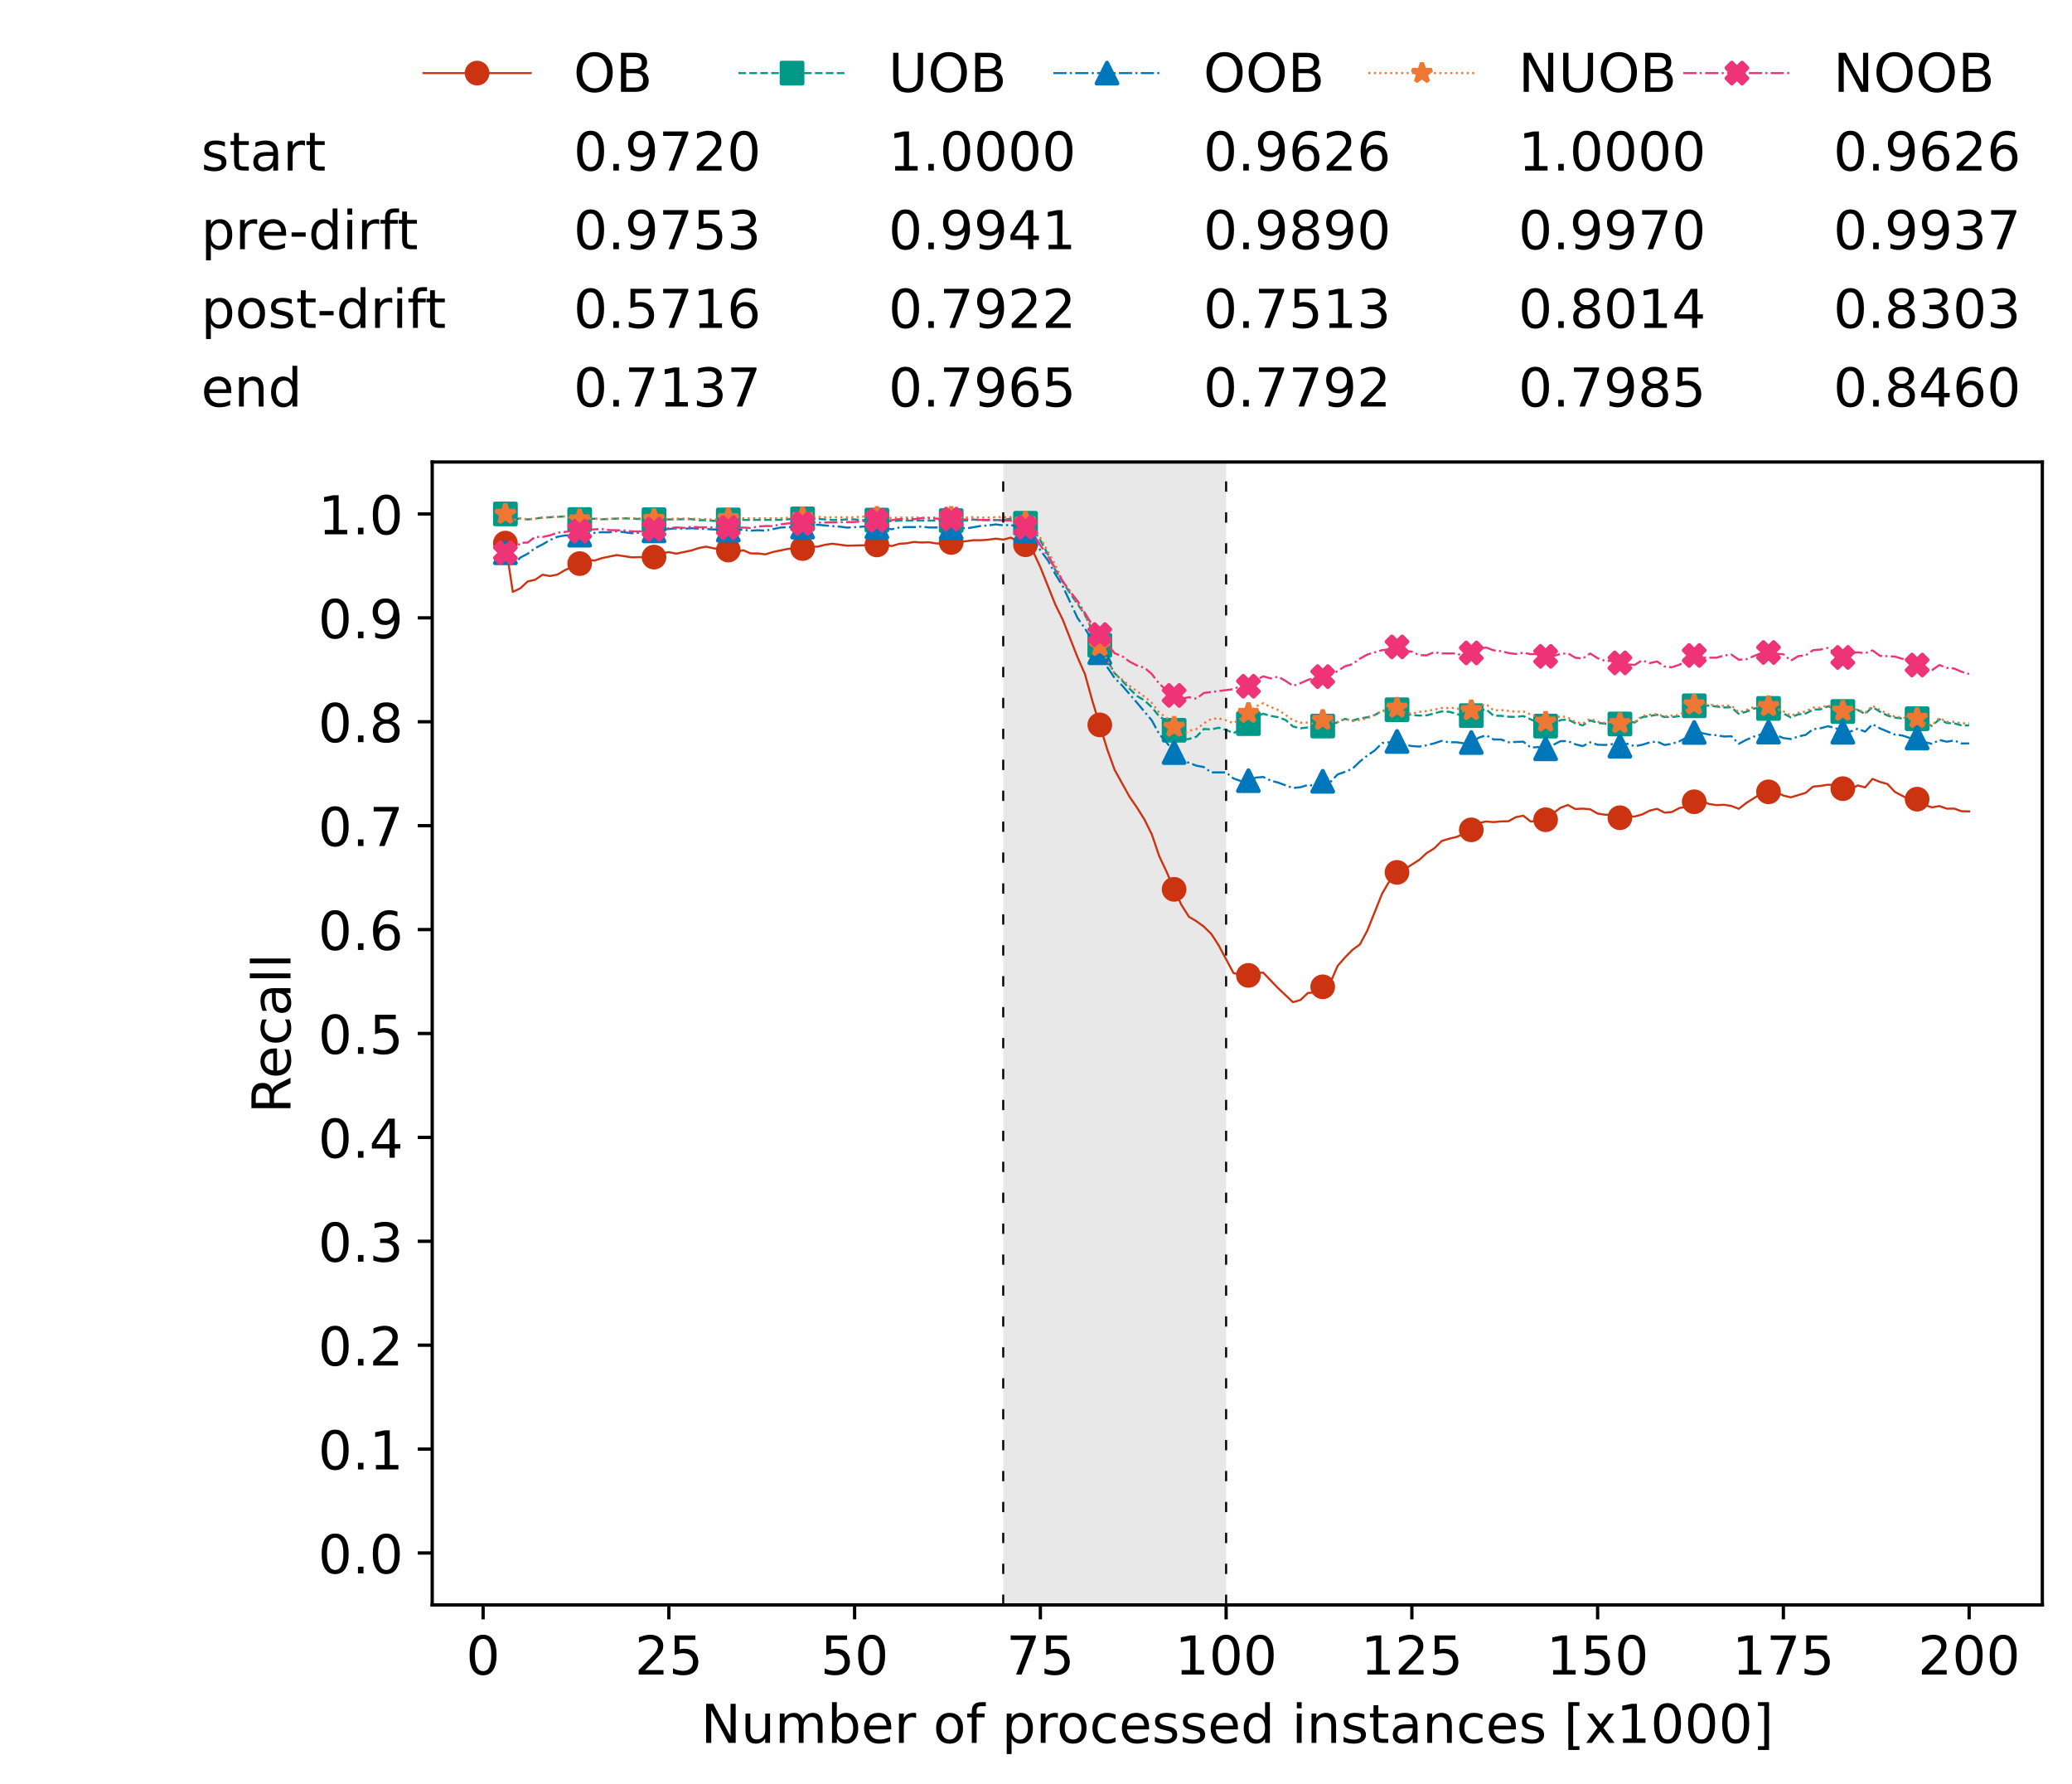 <?xml version="1.0" encoding="utf-8" standalone="no"?>
<!DOCTYPE svg PUBLIC "-//W3C//DTD SVG 1.1//EN"
  "http://www.w3.org/Graphics/SVG/1.1/DTD/svg11.dtd">
<!-- Created with matplotlib (https://matplotlib.org/) -->
<svg height="432.615pt" version="1.1" viewBox="0 0 502.65 432.615" width="502.65pt" xmlns="http://www.w3.org/2000/svg" xmlns:xlink="http://www.w3.org/1999/xlink">
 <defs>
  <style type="text/css">*{stroke-linecap:butt;stroke-linejoin:round;}</style>
 </defs>
 <g id="figure_1">
  <g id="patch_1">
   <path d="M 0 432.615 
L 502.65 432.615 
L 502.65 0 
L 0 0 
z
" style="fill:#ffffff;"/>
  </g>
  <g id="axes_1">
   <g id="patch_2">
    <path d="M 104.85 389.252 
L 495.45 389.252 
L 495.45 112.052 
L 104.85 112.052 
z
" style="fill:#ffffff;"/>
   </g>
   <g id="patch_3">
    <path clip-path="url(#pf354ec06cd)" d="M 297.446 389.252 
L 297.446 112.052 
L 243.372 112.052 
L 243.372 389.252 
z
" style="fill:#d3d3d3;opacity:0.5;"/>
   </g>
   <g id="matplotlib.axis_1">
    <g id="xtick_1">
     <g id="line2d_1">
      <defs>
       <path d="M 0 0 
L 0 3.5 
" id="m21c081fb83" style="stroke:#000000;stroke-width:0.8;"/>
      </defs>
      <g>
       <use style="stroke:#000000;stroke-width:0.8;" x="117.197" xlink:href="#m21c081fb83" y="389.252"/>
      </g>
     </g>
     <g id="text_1">
      <!-- 0 -->
      <g transform="translate(113.061 406.13)scale(0.13 -0.13)">
       <defs>
        <path d="M 31.781 66.406 
Q 24.172 66.406 20.328 58.906 
Q 16.5 51.422 16.5 36.375 
Q 16.5 21.391 20.328 13.891 
Q 24.172 6.391 31.781 6.391 
Q 39.453 6.391 43.281 13.891 
Q 47.125 21.391 47.125 36.375 
Q 47.125 51.422 43.281 58.906 
Q 39.453 66.406 31.781 66.406 
z
M 31.781 74.219 
Q 44.047 74.219 50.516 64.516 
Q 56.984 54.828 56.984 36.375 
Q 56.984 17.969 50.516 8.266 
Q 44.047 -1.422 31.781 -1.422 
Q 19.531 -1.422 13.062 8.266 
Q 6.594 17.969 6.594 36.375 
Q 6.594 54.828 13.062 64.516 
Q 19.531 74.219 31.781 74.219 
z
" id="DejaVuSans-48"/>
       </defs>
       <use xlink:href="#DejaVuSans-48"/>
      </g>
     </g>
    </g>
    <g id="xtick_2">
     <g id="line2d_2">
      <g>
       <use style="stroke:#000000;stroke-width:0.8;" x="162.259" xlink:href="#m21c081fb83" y="389.252"/>
      </g>
     </g>
     <g id="text_2">
      <!-- 25 -->
      <g transform="translate(153.988 406.13)scale(0.13 -0.13)">
       <defs>
        <path d="M 19.188 8.297 
L 53.609 8.297 
L 53.609 0 
L 7.328 0 
L 7.328 8.297 
Q 12.938 14.109 22.625 23.891 
Q 32.328 33.688 34.812 36.531 
Q 39.547 41.844 41.422 45.531 
Q 43.312 49.219 43.312 52.781 
Q 43.312 58.594 39.234 62.25 
Q 35.156 65.922 28.609 65.922 
Q 23.969 65.922 18.812 64.312 
Q 13.672 62.703 7.812 59.422 
L 7.812 69.391 
Q 13.766 71.781 18.938 73 
Q 24.125 74.219 28.422 74.219 
Q 39.75 74.219 46.484 68.547 
Q 53.219 62.891 53.219 53.422 
Q 53.219 48.922 51.531 44.891 
Q 49.859 40.875 45.406 35.406 
Q 44.188 33.984 37.641 27.219 
Q 31.109 20.453 19.188 8.297 
z
" id="DejaVuSans-50"/>
        <path d="M 10.797 72.906 
L 49.516 72.906 
L 49.516 64.594 
L 19.828 64.594 
L 19.828 46.734 
Q 21.969 47.469 24.109 47.828 
Q 26.266 48.188 28.422 48.188 
Q 40.625 48.188 47.75 41.5 
Q 54.891 34.812 54.891 23.391 
Q 54.891 11.625 47.562 5.094 
Q 40.234 -1.422 26.906 -1.422 
Q 22.312 -1.422 17.547 -0.641 
Q 12.797 0.141 7.719 1.703 
L 7.719 11.625 
Q 12.109 9.234 16.797 8.062 
Q 21.484 6.891 26.703 6.891 
Q 35.156 6.891 40.078 11.328 
Q 45.016 15.766 45.016 23.391 
Q 45.016 31 40.078 35.438 
Q 35.156 39.891 26.703 39.891 
Q 22.75 39.891 18.812 39.016 
Q 14.891 38.141 10.797 36.281 
z
" id="DejaVuSans-53"/>
       </defs>
       <use xlink:href="#DejaVuSans-50"/>
       <use x="63.623" xlink:href="#DejaVuSans-53"/>
      </g>
     </g>
    </g>
    <g id="xtick_3">
     <g id="line2d_3">
      <g>
       <use style="stroke:#000000;stroke-width:0.8;" x="207.322" xlink:href="#m21c081fb83" y="389.252"/>
      </g>
     </g>
     <g id="text_3">
      <!-- 50 -->
      <g transform="translate(199.05 406.13)scale(0.13 -0.13)">
       <use xlink:href="#DejaVuSans-53"/>
       <use x="63.623" xlink:href="#DejaVuSans-48"/>
      </g>
     </g>
    </g>
    <g id="xtick_4">
     <g id="line2d_4">
      <g>
       <use style="stroke:#000000;stroke-width:0.8;" x="252.384" xlink:href="#m21c081fb83" y="389.252"/>
      </g>
     </g>
     <g id="text_4">
      <!-- 75 -->
      <g transform="translate(244.113 406.13)scale(0.13 -0.13)">
       <defs>
        <path d="M 8.203 72.906 
L 55.078 72.906 
L 55.078 68.703 
L 28.609 0 
L 18.312 0 
L 43.219 64.594 
L 8.203 64.594 
z
" id="DejaVuSans-55"/>
       </defs>
       <use xlink:href="#DejaVuSans-55"/>
       <use x="63.623" xlink:href="#DejaVuSans-53"/>
      </g>
     </g>
    </g>
    <g id="xtick_5">
     <g id="line2d_5">
      <g>
       <use style="stroke:#000000;stroke-width:0.8;" x="297.446" xlink:href="#m21c081fb83" y="389.252"/>
      </g>
     </g>
     <g id="text_5">
      <!-- 100 -->
      <g transform="translate(285.039 406.13)scale(0.13 -0.13)">
       <defs>
        <path d="M 12.406 8.297 
L 28.516 8.297 
L 28.516 63.922 
L 10.984 60.406 
L 10.984 69.391 
L 28.422 72.906 
L 38.281 72.906 
L 38.281 8.297 
L 54.391 8.297 
L 54.391 0 
L 12.406 0 
z
" id="DejaVuSans-49"/>
       </defs>
       <use xlink:href="#DejaVuSans-49"/>
       <use x="63.623" xlink:href="#DejaVuSans-48"/>
       <use x="127.246" xlink:href="#DejaVuSans-48"/>
      </g>
     </g>
    </g>
    <g id="xtick_6">
     <g id="line2d_6">
      <g>
       <use style="stroke:#000000;stroke-width:0.8;" x="342.509" xlink:href="#m21c081fb83" y="389.252"/>
      </g>
     </g>
     <g id="text_6">
      <!-- 125 -->
      <g transform="translate(330.102 406.13)scale(0.13 -0.13)">
       <use xlink:href="#DejaVuSans-49"/>
       <use x="63.623" xlink:href="#DejaVuSans-50"/>
       <use x="127.246" xlink:href="#DejaVuSans-53"/>
      </g>
     </g>
    </g>
    <g id="xtick_7">
     <g id="line2d_7">
      <g>
       <use style="stroke:#000000;stroke-width:0.8;" x="387.571" xlink:href="#m21c081fb83" y="389.252"/>
      </g>
     </g>
     <g id="text_7">
      <!-- 150 -->
      <g transform="translate(375.164 406.13)scale(0.13 -0.13)">
       <use xlink:href="#DejaVuSans-49"/>
       <use x="63.623" xlink:href="#DejaVuSans-53"/>
       <use x="127.246" xlink:href="#DejaVuSans-48"/>
      </g>
     </g>
    </g>
    <g id="xtick_8">
     <g id="line2d_8">
      <g>
       <use style="stroke:#000000;stroke-width:0.8;" x="432.633" xlink:href="#m21c081fb83" y="389.252"/>
      </g>
     </g>
     <g id="text_8">
      <!-- 175 -->
      <g transform="translate(420.226 406.13)scale(0.13 -0.13)">
       <use xlink:href="#DejaVuSans-49"/>
       <use x="63.623" xlink:href="#DejaVuSans-55"/>
       <use x="127.246" xlink:href="#DejaVuSans-53"/>
      </g>
     </g>
    </g>
    <g id="xtick_9">
     <g id="line2d_9">
      <g>
       <use style="stroke:#000000;stroke-width:0.8;" x="477.695" xlink:href="#m21c081fb83" y="389.252"/>
      </g>
     </g>
     <g id="text_9">
      <!-- 200 -->
      <g transform="translate(465.289 406.13)scale(0.13 -0.13)">
       <use xlink:href="#DejaVuSans-50"/>
       <use x="63.623" xlink:href="#DejaVuSans-48"/>
       <use x="127.246" xlink:href="#DejaVuSans-48"/>
      </g>
     </g>
    </g>
    <g id="text_10">
     <!-- Number of processed instances [x1000] -->
     <g transform="translate(170.025 422.711)scale(0.13 -0.13)">
      <defs>
       <path d="M 9.812 72.906 
L 23.094 72.906 
L 55.422 11.922 
L 55.422 72.906 
L 64.984 72.906 
L 64.984 0 
L 51.703 0 
L 19.391 60.984 
L 19.391 0 
L 9.812 0 
z
" id="DejaVuSans-78"/>
       <path d="M 8.5 21.578 
L 8.5 54.688 
L 17.484 54.688 
L 17.484 21.922 
Q 17.484 14.156 20.5 10.266 
Q 23.531 6.391 29.594 6.391 
Q 36.859 6.391 41.078 11.031 
Q 45.312 15.672 45.312 23.688 
L 45.312 54.688 
L 54.297 54.688 
L 54.297 0 
L 45.312 0 
L 45.312 8.406 
Q 42.047 3.422 37.719 1 
Q 33.406 -1.422 27.688 -1.422 
Q 18.266 -1.422 13.375 4.438 
Q 8.5 10.297 8.5 21.578 
z
M 31.109 56 
z
" id="DejaVuSans-117"/>
       <path d="M 52 44.188 
Q 55.375 50.25 60.062 53.125 
Q 64.75 56 71.094 56 
Q 79.641 56 84.281 50.016 
Q 88.922 44.047 88.922 33.016 
L 88.922 0 
L 79.891 0 
L 79.891 32.719 
Q 79.891 40.578 77.094 44.375 
Q 74.312 48.188 68.609 48.188 
Q 61.625 48.188 57.562 43.547 
Q 53.516 38.922 53.516 30.906 
L 53.516 0 
L 44.484 0 
L 44.484 32.719 
Q 44.484 40.625 41.703 44.406 
Q 38.922 48.188 33.109 48.188 
Q 26.219 48.188 22.156 43.531 
Q 18.109 38.875 18.109 30.906 
L 18.109 0 
L 9.078 0 
L 9.078 54.688 
L 18.109 54.688 
L 18.109 46.188 
Q 21.188 51.219 25.484 53.609 
Q 29.781 56 35.688 56 
Q 41.656 56 45.828 52.969 
Q 50 49.953 52 44.188 
z
" id="DejaVuSans-109"/>
       <path d="M 48.688 27.297 
Q 48.688 37.203 44.609 42.844 
Q 40.531 48.484 33.406 48.484 
Q 26.266 48.484 22.188 42.844 
Q 18.109 37.203 18.109 27.297 
Q 18.109 17.391 22.188 11.75 
Q 26.266 6.109 33.406 6.109 
Q 40.531 6.109 44.609 11.75 
Q 48.688 17.391 48.688 27.297 
z
M 18.109 46.391 
Q 20.953 51.266 25.266 53.625 
Q 29.594 56 35.594 56 
Q 45.562 56 51.781 48.094 
Q 58.016 40.188 58.016 27.297 
Q 58.016 14.406 51.781 6.484 
Q 45.562 -1.422 35.594 -1.422 
Q 29.594 -1.422 25.266 0.953 
Q 20.953 3.328 18.109 8.203 
L 18.109 0 
L 9.078 0 
L 9.078 75.984 
L 18.109 75.984 
z
" id="DejaVuSans-98"/>
       <path d="M 56.203 29.594 
L 56.203 25.203 
L 14.891 25.203 
Q 15.484 15.922 20.484 11.062 
Q 25.484 6.203 34.422 6.203 
Q 39.594 6.203 44.453 7.469 
Q 49.312 8.734 54.109 11.281 
L 54.109 2.781 
Q 49.266 0.734 44.188 -0.344 
Q 39.109 -1.422 33.891 -1.422 
Q 20.797 -1.422 13.156 6.188 
Q 5.516 13.812 5.516 26.812 
Q 5.516 40.234 12.766 48.109 
Q 20.016 56 32.328 56 
Q 43.359 56 49.781 48.891 
Q 56.203 41.797 56.203 29.594 
z
M 47.219 32.234 
Q 47.125 39.594 43.094 43.984 
Q 39.062 48.391 32.422 48.391 
Q 24.906 48.391 20.391 44.141 
Q 15.875 39.891 15.188 32.172 
z
" id="DejaVuSans-101"/>
       <path d="M 41.109 46.297 
Q 39.594 47.172 37.812 47.578 
Q 36.031 48 33.891 48 
Q 26.266 48 22.188 43.047 
Q 18.109 38.094 18.109 28.812 
L 18.109 0 
L 9.078 0 
L 9.078 54.688 
L 18.109 54.688 
L 18.109 46.188 
Q 20.953 51.172 25.484 53.578 
Q 30.031 56 36.531 56 
Q 37.453 56 38.578 55.875 
Q 39.703 55.766 41.062 55.516 
z
" id="DejaVuSans-114"/>
       <path id="DejaVuSans-32"/>
       <path d="M 30.609 48.391 
Q 23.391 48.391 19.188 42.75 
Q 14.984 37.109 14.984 27.297 
Q 14.984 17.484 19.156 11.844 
Q 23.344 6.203 30.609 6.203 
Q 37.797 6.203 41.984 11.859 
Q 46.188 17.531 46.188 27.297 
Q 46.188 37.016 41.984 42.703 
Q 37.797 48.391 30.609 48.391 
z
M 30.609 56 
Q 42.328 56 49.016 48.375 
Q 55.719 40.766 55.719 27.297 
Q 55.719 13.875 49.016 6.219 
Q 42.328 -1.422 30.609 -1.422 
Q 18.844 -1.422 12.172 6.219 
Q 5.516 13.875 5.516 27.297 
Q 5.516 40.766 12.172 48.375 
Q 18.844 56 30.609 56 
z
" id="DejaVuSans-111"/>
       <path d="M 37.109 75.984 
L 37.109 68.5 
L 28.516 68.5 
Q 23.688 68.5 21.797 66.547 
Q 19.922 64.594 19.922 59.516 
L 19.922 54.688 
L 34.719 54.688 
L 34.719 47.703 
L 19.922 47.703 
L 19.922 0 
L 10.891 0 
L 10.891 47.703 
L 2.297 47.703 
L 2.297 54.688 
L 10.891 54.688 
L 10.891 58.5 
Q 10.891 67.625 15.141 71.797 
Q 19.391 75.984 28.609 75.984 
z
" id="DejaVuSans-102"/>
       <path d="M 18.109 8.203 
L 18.109 -20.797 
L 9.078 -20.797 
L 9.078 54.688 
L 18.109 54.688 
L 18.109 46.391 
Q 20.953 51.266 25.266 53.625 
Q 29.594 56 35.594 56 
Q 45.562 56 51.781 48.094 
Q 58.016 40.188 58.016 27.297 
Q 58.016 14.406 51.781 6.484 
Q 45.562 -1.422 35.594 -1.422 
Q 29.594 -1.422 25.266 0.953 
Q 20.953 3.328 18.109 8.203 
z
M 48.688 27.297 
Q 48.688 37.203 44.609 42.844 
Q 40.531 48.484 33.406 48.484 
Q 26.266 48.484 22.188 42.844 
Q 18.109 37.203 18.109 27.297 
Q 18.109 17.391 22.188 11.75 
Q 26.266 6.109 33.406 6.109 
Q 40.531 6.109 44.609 11.75 
Q 48.688 17.391 48.688 27.297 
z
" id="DejaVuSans-112"/>
       <path d="M 48.781 52.594 
L 48.781 44.188 
Q 44.969 46.297 41.141 47.344 
Q 37.312 48.391 33.406 48.391 
Q 24.656 48.391 19.812 42.844 
Q 14.984 37.312 14.984 27.297 
Q 14.984 17.281 19.812 11.734 
Q 24.656 6.203 33.406 6.203 
Q 37.312 6.203 41.141 7.25 
Q 44.969 8.297 48.781 10.406 
L 48.781 2.094 
Q 45.016 0.344 40.984 -0.531 
Q 36.969 -1.422 32.422 -1.422 
Q 20.062 -1.422 12.781 6.344 
Q 5.516 14.109 5.516 27.297 
Q 5.516 40.672 12.859 48.328 
Q 20.219 56 33.016 56 
Q 37.156 56 41.109 55.141 
Q 45.062 54.297 48.781 52.594 
z
" id="DejaVuSans-99"/>
       <path d="M 44.281 53.078 
L 44.281 44.578 
Q 40.484 46.531 36.375 47.5 
Q 32.281 48.484 27.875 48.484 
Q 21.188 48.484 17.844 46.438 
Q 14.5 44.391 14.5 40.281 
Q 14.5 37.156 16.891 35.375 
Q 19.281 33.594 26.516 31.984 
L 29.594 31.297 
Q 39.156 29.25 43.188 25.516 
Q 47.219 21.781 47.219 15.094 
Q 47.219 7.469 41.188 3.016 
Q 35.156 -1.422 24.609 -1.422 
Q 20.219 -1.422 15.453 -0.562 
Q 10.688 0.297 5.422 2 
L 5.422 11.281 
Q 10.406 8.688 15.234 7.391 
Q 20.062 6.109 24.812 6.109 
Q 31.156 6.109 34.562 8.281 
Q 37.984 10.453 37.984 14.406 
Q 37.984 18.062 35.516 20.016 
Q 33.062 21.969 24.703 23.781 
L 21.578 24.516 
Q 13.234 26.266 9.516 29.906 
Q 5.812 33.547 5.812 39.891 
Q 5.812 47.609 11.281 51.797 
Q 16.75 56 26.812 56 
Q 31.781 56 36.172 55.266 
Q 40.578 54.547 44.281 53.078 
z
" id="DejaVuSans-115"/>
       <path d="M 45.406 46.391 
L 45.406 75.984 
L 54.391 75.984 
L 54.391 0 
L 45.406 0 
L 45.406 8.203 
Q 42.578 3.328 38.25 0.953 
Q 33.938 -1.422 27.875 -1.422 
Q 17.969 -1.422 11.734 6.484 
Q 5.516 14.406 5.516 27.297 
Q 5.516 40.188 11.734 48.094 
Q 17.969 56 27.875 56 
Q 33.938 56 38.25 53.625 
Q 42.578 51.266 45.406 46.391 
z
M 14.797 27.297 
Q 14.797 17.391 18.875 11.75 
Q 22.953 6.109 30.078 6.109 
Q 37.203 6.109 41.297 11.75 
Q 45.406 17.391 45.406 27.297 
Q 45.406 37.203 41.297 42.844 
Q 37.203 48.484 30.078 48.484 
Q 22.953 48.484 18.875 42.844 
Q 14.797 37.203 14.797 27.297 
z
" id="DejaVuSans-100"/>
       <path d="M 9.422 54.688 
L 18.406 54.688 
L 18.406 0 
L 9.422 0 
z
M 9.422 75.984 
L 18.406 75.984 
L 18.406 64.594 
L 9.422 64.594 
z
" id="DejaVuSans-105"/>
       <path d="M 54.891 33.016 
L 54.891 0 
L 45.906 0 
L 45.906 32.719 
Q 45.906 40.484 42.875 44.328 
Q 39.844 48.188 33.797 48.188 
Q 26.516 48.188 22.312 43.547 
Q 18.109 38.922 18.109 30.906 
L 18.109 0 
L 9.078 0 
L 9.078 54.688 
L 18.109 54.688 
L 18.109 46.188 
Q 21.344 51.125 25.703 53.562 
Q 30.078 56 35.797 56 
Q 45.219 56 50.047 50.172 
Q 54.891 44.344 54.891 33.016 
z
" id="DejaVuSans-110"/>
       <path d="M 18.312 70.219 
L 18.312 54.688 
L 36.812 54.688 
L 36.812 47.703 
L 18.312 47.703 
L 18.312 18.016 
Q 18.312 11.328 20.141 9.422 
Q 21.969 7.516 27.594 7.516 
L 36.812 7.516 
L 36.812 0 
L 27.594 0 
Q 17.188 0 13.234 3.875 
Q 9.281 7.766 9.281 18.016 
L 9.281 47.703 
L 2.688 47.703 
L 2.688 54.688 
L 9.281 54.688 
L 9.281 70.219 
z
" id="DejaVuSans-116"/>
       <path d="M 34.281 27.484 
Q 23.391 27.484 19.188 25 
Q 14.984 22.516 14.984 16.5 
Q 14.984 11.719 18.141 8.906 
Q 21.297 6.109 26.703 6.109 
Q 34.188 6.109 38.703 11.406 
Q 43.219 16.703 43.219 25.484 
L 43.219 27.484 
z
M 52.203 31.203 
L 52.203 0 
L 43.219 0 
L 43.219 8.297 
Q 40.141 3.328 35.547 0.953 
Q 30.953 -1.422 24.312 -1.422 
Q 15.922 -1.422 10.953 3.297 
Q 6 8.016 6 15.922 
Q 6 25.141 12.172 29.828 
Q 18.359 34.516 30.609 34.516 
L 43.219 34.516 
L 43.219 35.406 
Q 43.219 41.609 39.141 45 
Q 35.062 48.391 27.688 48.391 
Q 23 48.391 18.547 47.266 
Q 14.109 46.141 10.016 43.891 
L 10.016 52.203 
Q 14.938 54.109 19.578 55.047 
Q 24.219 56 28.609 56 
Q 40.484 56 46.344 49.844 
Q 52.203 43.703 52.203 31.203 
z
" id="DejaVuSans-97"/>
       <path d="M 8.594 75.984 
L 29.297 75.984 
L 29.297 69 
L 17.578 69 
L 17.578 -6.203 
L 29.297 -6.203 
L 29.297 -13.188 
L 8.594 -13.188 
z
" id="DejaVuSans-91"/>
       <path d="M 54.891 54.688 
L 35.109 28.078 
L 55.906 0 
L 45.312 0 
L 29.391 21.484 
L 13.484 0 
L 2.875 0 
L 24.125 28.609 
L 4.688 54.688 
L 15.281 54.688 
L 29.781 35.203 
L 44.281 54.688 
z
" id="DejaVuSans-120"/>
       <path d="M 30.422 75.984 
L 30.422 -13.188 
L 9.719 -13.188 
L 9.719 -6.203 
L 21.391 -6.203 
L 21.391 69 
L 9.719 69 
L 9.719 75.984 
z
" id="DejaVuSans-93"/>
      </defs>
      <use xlink:href="#DejaVuSans-78"/>
      <use x="74.805" xlink:href="#DejaVuSans-117"/>
      <use x="138.184" xlink:href="#DejaVuSans-109"/>
      <use x="235.596" xlink:href="#DejaVuSans-98"/>
      <use x="299.072" xlink:href="#DejaVuSans-101"/>
      <use x="360.596" xlink:href="#DejaVuSans-114"/>
      <use x="401.709" xlink:href="#DejaVuSans-32"/>
      <use x="433.496" xlink:href="#DejaVuSans-111"/>
      <use x="494.678" xlink:href="#DejaVuSans-102"/>
      <use x="529.883" xlink:href="#DejaVuSans-32"/>
      <use x="561.67" xlink:href="#DejaVuSans-112"/>
      <use x="625.146" xlink:href="#DejaVuSans-114"/>
      <use x="664.01" xlink:href="#DejaVuSans-111"/>
      <use x="725.191" xlink:href="#DejaVuSans-99"/>
      <use x="780.172" xlink:href="#DejaVuSans-101"/>
      <use x="841.695" xlink:href="#DejaVuSans-115"/>
      <use x="893.795" xlink:href="#DejaVuSans-115"/>
      <use x="945.895" xlink:href="#DejaVuSans-101"/>
      <use x="1007.418" xlink:href="#DejaVuSans-100"/>
      <use x="1070.895" xlink:href="#DejaVuSans-32"/>
      <use x="1102.682" xlink:href="#DejaVuSans-105"/>
      <use x="1130.465" xlink:href="#DejaVuSans-110"/>
      <use x="1193.844" xlink:href="#DejaVuSans-115"/>
      <use x="1245.943" xlink:href="#DejaVuSans-116"/>
      <use x="1285.152" xlink:href="#DejaVuSans-97"/>
      <use x="1346.432" xlink:href="#DejaVuSans-110"/>
      <use x="1409.811" xlink:href="#DejaVuSans-99"/>
      <use x="1464.791" xlink:href="#DejaVuSans-101"/>
      <use x="1526.314" xlink:href="#DejaVuSans-115"/>
      <use x="1578.414" xlink:href="#DejaVuSans-32"/>
      <use x="1610.201" xlink:href="#DejaVuSans-91"/>
      <use x="1649.215" xlink:href="#DejaVuSans-120"/>
      <use x="1708.395" xlink:href="#DejaVuSans-49"/>
      <use x="1772.018" xlink:href="#DejaVuSans-48"/>
      <use x="1835.641" xlink:href="#DejaVuSans-48"/>
      <use x="1899.264" xlink:href="#DejaVuSans-48"/>
      <use x="1962.887" xlink:href="#DejaVuSans-93"/>
     </g>
    </g>
   </g>
   <g id="matplotlib.axis_2">
    <g id="ytick_1">
     <g id="line2d_10">
      <defs>
       <path d="M 0 0 
L -3.5 0 
" id="m23c0538c94" style="stroke:#000000;stroke-width:0.8;"/>
      </defs>
      <g>
       <use style="stroke:#000000;stroke-width:0.8;" x="104.85" xlink:href="#m23c0538c94" y="376.652"/>
      </g>
     </g>
     <g id="text_11">
      <!-- 0.0 -->
      <g transform="translate(77.176 381.591)scale(0.13 -0.13)">
       <defs>
        <path d="M 10.688 12.406 
L 21 12.406 
L 21 0 
L 10.688 0 
z
" id="DejaVuSans-46"/>
       </defs>
       <use xlink:href="#DejaVuSans-48"/>
       <use x="63.623" xlink:href="#DejaVuSans-46"/>
       <use x="95.41" xlink:href="#DejaVuSans-48"/>
      </g>
     </g>
    </g>
    <g id="ytick_2">
     <g id="line2d_11">
      <g>
       <use style="stroke:#000000;stroke-width:0.8;" x="104.85" xlink:href="#m23c0538c94" y="351.452"/>
      </g>
     </g>
     <g id="text_12">
      <!-- 0.1 -->
      <g transform="translate(77.176 356.391)scale(0.13 -0.13)">
       <use xlink:href="#DejaVuSans-48"/>
       <use x="63.623" xlink:href="#DejaVuSans-46"/>
       <use x="95.41" xlink:href="#DejaVuSans-49"/>
      </g>
     </g>
    </g>
    <g id="ytick_3">
     <g id="line2d_12">
      <g>
       <use style="stroke:#000000;stroke-width:0.8;" x="104.85" xlink:href="#m23c0538c94" y="326.252"/>
      </g>
     </g>
     <g id="text_13">
      <!-- 0.2 -->
      <g transform="translate(77.176 331.191)scale(0.13 -0.13)">
       <use xlink:href="#DejaVuSans-48"/>
       <use x="63.623" xlink:href="#DejaVuSans-46"/>
       <use x="95.41" xlink:href="#DejaVuSans-50"/>
      </g>
     </g>
    </g>
    <g id="ytick_4">
     <g id="line2d_13">
      <g>
       <use style="stroke:#000000;stroke-width:0.8;" x="104.85" xlink:href="#m23c0538c94" y="301.052"/>
      </g>
     </g>
     <g id="text_14">
      <!-- 0.3 -->
      <g transform="translate(77.176 305.991)scale(0.13 -0.13)">
       <defs>
        <path d="M 40.578 39.312 
Q 47.656 37.797 51.625 33 
Q 55.609 28.219 55.609 21.188 
Q 55.609 10.406 48.188 4.484 
Q 40.766 -1.422 27.094 -1.422 
Q 22.516 -1.422 17.656 -0.516 
Q 12.797 0.391 7.625 2.203 
L 7.625 11.719 
Q 11.719 9.328 16.594 8.109 
Q 21.484 6.891 26.812 6.891 
Q 36.078 6.891 40.938 10.547 
Q 45.797 14.203 45.797 21.188 
Q 45.797 27.641 41.281 31.266 
Q 36.766 34.906 28.719 34.906 
L 20.219 34.906 
L 20.219 43.016 
L 29.109 43.016 
Q 36.375 43.016 40.234 45.922 
Q 44.094 48.828 44.094 54.297 
Q 44.094 59.906 40.109 62.906 
Q 36.141 65.922 28.719 65.922 
Q 24.656 65.922 20.016 65.031 
Q 15.375 64.156 9.812 62.312 
L 9.812 71.094 
Q 15.438 72.656 20.344 73.438 
Q 25.25 74.219 29.594 74.219 
Q 40.828 74.219 47.359 69.109 
Q 53.906 64.016 53.906 55.328 
Q 53.906 49.266 50.438 45.094 
Q 46.969 40.922 40.578 39.312 
z
" id="DejaVuSans-51"/>
       </defs>
       <use xlink:href="#DejaVuSans-48"/>
       <use x="63.623" xlink:href="#DejaVuSans-46"/>
       <use x="95.41" xlink:href="#DejaVuSans-51"/>
      </g>
     </g>
    </g>
    <g id="ytick_5">
     <g id="line2d_14">
      <g>
       <use style="stroke:#000000;stroke-width:0.8;" x="104.85" xlink:href="#m23c0538c94" y="275.852"/>
      </g>
     </g>
     <g id="text_15">
      <!-- 0.4 -->
      <g transform="translate(77.176 280.791)scale(0.13 -0.13)">
       <defs>
        <path d="M 37.797 64.312 
L 12.891 25.391 
L 37.797 25.391 
z
M 35.203 72.906 
L 47.609 72.906 
L 47.609 25.391 
L 58.016 25.391 
L 58.016 17.188 
L 47.609 17.188 
L 47.609 0 
L 37.797 0 
L 37.797 17.188 
L 4.891 17.188 
L 4.891 26.703 
z
" id="DejaVuSans-52"/>
       </defs>
       <use xlink:href="#DejaVuSans-48"/>
       <use x="63.623" xlink:href="#DejaVuSans-46"/>
       <use x="95.41" xlink:href="#DejaVuSans-52"/>
      </g>
     </g>
    </g>
    <g id="ytick_6">
     <g id="line2d_15">
      <g>
       <use style="stroke:#000000;stroke-width:0.8;" x="104.85" xlink:href="#m23c0538c94" y="250.652"/>
      </g>
     </g>
     <g id="text_16">
      <!-- 0.5 -->
      <g transform="translate(77.176 255.591)scale(0.13 -0.13)">
       <use xlink:href="#DejaVuSans-48"/>
       <use x="63.623" xlink:href="#DejaVuSans-46"/>
       <use x="95.41" xlink:href="#DejaVuSans-53"/>
      </g>
     </g>
    </g>
    <g id="ytick_7">
     <g id="line2d_16">
      <g>
       <use style="stroke:#000000;stroke-width:0.8;" x="104.85" xlink:href="#m23c0538c94" y="225.452"/>
      </g>
     </g>
     <g id="text_17">
      <!-- 0.6 -->
      <g transform="translate(77.176 230.391)scale(0.13 -0.13)">
       <defs>
        <path d="M 33.016 40.375 
Q 26.375 40.375 22.484 35.828 
Q 18.609 31.297 18.609 23.391 
Q 18.609 15.531 22.484 10.953 
Q 26.375 6.391 33.016 6.391 
Q 39.656 6.391 43.531 10.953 
Q 47.406 15.531 47.406 23.391 
Q 47.406 31.297 43.531 35.828 
Q 39.656 40.375 33.016 40.375 
z
M 52.594 71.297 
L 52.594 62.312 
Q 48.875 64.062 45.094 64.984 
Q 41.312 65.922 37.594 65.922 
Q 27.828 65.922 22.672 59.328 
Q 17.531 52.734 16.797 39.406 
Q 19.672 43.656 24.016 45.922 
Q 28.375 48.188 33.594 48.188 
Q 44.578 48.188 50.953 41.516 
Q 57.328 34.859 57.328 23.391 
Q 57.328 12.156 50.688 5.359 
Q 44.047 -1.422 33.016 -1.422 
Q 20.359 -1.422 13.672 8.266 
Q 6.984 17.969 6.984 36.375 
Q 6.984 53.656 15.188 63.938 
Q 23.391 74.219 37.203 74.219 
Q 40.922 74.219 44.703 73.484 
Q 48.484 72.75 52.594 71.297 
z
" id="DejaVuSans-54"/>
       </defs>
       <use xlink:href="#DejaVuSans-48"/>
       <use x="63.623" xlink:href="#DejaVuSans-46"/>
       <use x="95.41" xlink:href="#DejaVuSans-54"/>
      </g>
     </g>
    </g>
    <g id="ytick_8">
     <g id="line2d_17">
      <g>
       <use style="stroke:#000000;stroke-width:0.8;" x="104.85" xlink:href="#m23c0538c94" y="200.252"/>
      </g>
     </g>
     <g id="text_18">
      <!-- 0.7 -->
      <g transform="translate(77.176 205.191)scale(0.13 -0.13)">
       <use xlink:href="#DejaVuSans-48"/>
       <use x="63.623" xlink:href="#DejaVuSans-46"/>
       <use x="95.41" xlink:href="#DejaVuSans-55"/>
      </g>
     </g>
    </g>
    <g id="ytick_9">
     <g id="line2d_18">
      <g>
       <use style="stroke:#000000;stroke-width:0.8;" x="104.85" xlink:href="#m23c0538c94" y="175.052"/>
      </g>
     </g>
     <g id="text_19">
      <!-- 0.8 -->
      <g transform="translate(77.176 179.991)scale(0.13 -0.13)">
       <defs>
        <path d="M 31.781 34.625 
Q 24.75 34.625 20.719 30.859 
Q 16.703 27.094 16.703 20.516 
Q 16.703 13.922 20.719 10.156 
Q 24.75 6.391 31.781 6.391 
Q 38.812 6.391 42.859 10.172 
Q 46.922 13.969 46.922 20.516 
Q 46.922 27.094 42.891 30.859 
Q 38.875 34.625 31.781 34.625 
z
M 21.922 38.812 
Q 15.578 40.375 12.031 44.719 
Q 8.5 49.078 8.5 55.328 
Q 8.5 64.062 14.719 69.141 
Q 20.953 74.219 31.781 74.219 
Q 42.672 74.219 48.875 69.141 
Q 55.078 64.062 55.078 55.328 
Q 55.078 49.078 51.531 44.719 
Q 48 40.375 41.703 38.812 
Q 48.828 37.156 52.797 32.312 
Q 56.781 27.484 56.781 20.516 
Q 56.781 9.906 50.312 4.234 
Q 43.844 -1.422 31.781 -1.422 
Q 19.734 -1.422 13.25 4.234 
Q 6.781 9.906 6.781 20.516 
Q 6.781 27.484 10.781 32.312 
Q 14.797 37.156 21.922 38.812 
z
M 18.312 54.391 
Q 18.312 48.734 21.844 45.562 
Q 25.391 42.391 31.781 42.391 
Q 38.141 42.391 41.719 45.562 
Q 45.312 48.734 45.312 54.391 
Q 45.312 60.062 41.719 63.234 
Q 38.141 66.406 31.781 66.406 
Q 25.391 66.406 21.844 63.234 
Q 18.312 60.062 18.312 54.391 
z
" id="DejaVuSans-56"/>
       </defs>
       <use xlink:href="#DejaVuSans-48"/>
       <use x="63.623" xlink:href="#DejaVuSans-46"/>
       <use x="95.41" xlink:href="#DejaVuSans-56"/>
      </g>
     </g>
    </g>
    <g id="ytick_10">
     <g id="line2d_19">
      <g>
       <use style="stroke:#000000;stroke-width:0.8;" x="104.85" xlink:href="#m23c0538c94" y="149.852"/>
      </g>
     </g>
     <g id="text_20">
      <!-- 0.9 -->
      <g transform="translate(77.176 154.791)scale(0.13 -0.13)">
       <defs>
        <path d="M 10.984 1.516 
L 10.984 10.5 
Q 14.703 8.734 18.5 7.812 
Q 22.312 6.891 25.984 6.891 
Q 35.75 6.891 40.891 13.453 
Q 46.047 20.016 46.781 33.406 
Q 43.953 29.203 39.594 26.953 
Q 35.25 24.703 29.984 24.703 
Q 19.047 24.703 12.672 31.312 
Q 6.297 37.938 6.297 49.422 
Q 6.297 60.641 12.938 67.422 
Q 19.578 74.219 30.609 74.219 
Q 43.266 74.219 49.922 64.516 
Q 56.594 54.828 56.594 36.375 
Q 56.594 19.141 48.406 8.859 
Q 40.234 -1.422 26.422 -1.422 
Q 22.703 -1.422 18.891 -0.688 
Q 15.094 0.047 10.984 1.516 
z
M 30.609 32.422 
Q 37.25 32.422 41.125 36.953 
Q 45.016 41.5 45.016 49.422 
Q 45.016 57.281 41.125 61.844 
Q 37.25 66.406 30.609 66.406 
Q 23.969 66.406 20.094 61.844 
Q 16.219 57.281 16.219 49.422 
Q 16.219 41.5 20.094 36.953 
Q 23.969 32.422 30.609 32.422 
z
" id="DejaVuSans-57"/>
       </defs>
       <use xlink:href="#DejaVuSans-48"/>
       <use x="63.623" xlink:href="#DejaVuSans-46"/>
       <use x="95.41" xlink:href="#DejaVuSans-57"/>
      </g>
     </g>
    </g>
    <g id="ytick_11">
     <g id="line2d_20">
      <g>
       <use style="stroke:#000000;stroke-width:0.8;" x="104.85" xlink:href="#m23c0538c94" y="124.652"/>
      </g>
     </g>
     <g id="text_21">
      <!-- 1.0 -->
      <g transform="translate(77.176 129.591)scale(0.13 -0.13)">
       <use xlink:href="#DejaVuSans-49"/>
       <use x="63.623" xlink:href="#DejaVuSans-46"/>
       <use x="95.41" xlink:href="#DejaVuSans-48"/>
      </g>
     </g>
    </g>
    <g id="text_22">
     <!-- Recall -->
     <g transform="translate(70.472 270.044)rotate(-90)scale(0.13 -0.13)">
      <defs>
       <path d="M 44.391 34.188 
Q 47.562 33.109 50.562 29.594 
Q 53.562 26.078 56.594 19.922 
L 66.609 0 
L 56 0 
L 46.688 18.703 
Q 43.062 26.031 39.672 28.422 
Q 36.281 30.812 30.422 30.812 
L 19.672 30.812 
L 19.672 0 
L 9.812 0 
L 9.812 72.906 
L 32.078 72.906 
Q 44.578 72.906 50.734 67.672 
Q 56.891 62.453 56.891 51.906 
Q 56.891 45.016 53.688 40.469 
Q 50.484 35.938 44.391 34.188 
z
M 19.672 64.797 
L 19.672 38.922 
L 32.078 38.922 
Q 39.203 38.922 42.844 42.219 
Q 46.484 45.516 46.484 51.906 
Q 46.484 58.297 42.844 61.547 
Q 39.203 64.797 32.078 64.797 
z
" id="DejaVuSans-82"/>
       <path d="M 9.422 75.984 
L 18.406 75.984 
L 18.406 0 
L 9.422 0 
z
" id="DejaVuSans-108"/>
      </defs>
      <use xlink:href="#DejaVuSans-82"/>
      <use x="64.982" xlink:href="#DejaVuSans-101"/>
      <use x="126.506" xlink:href="#DejaVuSans-99"/>
      <use x="181.486" xlink:href="#DejaVuSans-97"/>
      <use x="242.766" xlink:href="#DejaVuSans-108"/>
      <use x="270.549" xlink:href="#DejaVuSans-108"/>
     </g>
    </g>
   </g>
   <g id="line2d_21"/>
   <g id="line2d_22"/>
   <g id="line2d_23"/>
   <g id="line2d_24"/>
   <g id="line2d_25"/>
   <g id="line2d_26">
    <path clip-path="url(#pf354ec06cd)" d="M 122.605 131.717 
L 124.407 143.55 
L 126.21 142.695 
L 128.012 141.022 
L 129.815 140.612 
L 131.617 139.384 
L 133.419 139.706 
L 135.222 139.353 
L 137.024 138.297 
L 140.629 136.692 
L 142.432 135.689 
L 144.234 135.958 
L 146.037 135.362 
L 149.642 134.619 
L 153.247 135.176 
L 155.049 135.118 
L 156.852 135.2 
L 158.654 135.115 
L 160.457 134.173 
L 162.259 133.914 
L 164.062 134.274 
L 167.667 133.523 
L 169.469 132.939 
L 171.272 132.581 
L 173.074 132.968 
L 176.679 133.408 
L 178.482 134.002 
L 180.284 133.441 
L 182.087 134.221 
L 183.889 134.232 
L 185.692 134.451 
L 187.494 133.879 
L 191.099 133.135 
L 192.902 132.927 
L 194.704 133.041 
L 196.507 132.562 
L 198.309 132.597 
L 200.112 132.136 
L 201.914 131.87 
L 205.519 132.347 
L 210.927 132.214 
L 214.532 132.078 
L 216.334 132.432 
L 218.137 131.897 
L 219.939 131.764 
L 221.742 131.444 
L 223.544 131.577 
L 225.347 131.514 
L 227.149 131.797 
L 228.952 131.827 
L 230.754 131.564 
L 234.359 131.262 
L 236.162 131.02 
L 237.964 131.021 
L 239.767 130.901 
L 241.569 130.635 
L 243.372 130.873 
L 245.174 130.407 
L 246.976 131.152 
L 248.779 132.122 
L 250.581 133.672 
L 252.384 137.562 
L 255.989 146.577 
L 257.791 150.247 
L 261.396 159.402 
L 263.199 163.491 
L 265.001 170.006 
L 268.606 181.739 
L 270.409 186.733 
L 274.014 193.238 
L 275.816 195.854 
L 277.619 198.734 
L 279.421 202.368 
L 281.224 207.66 
L 283.026 211.489 
L 284.829 215.697 
L 286.631 219.513 
L 288.434 222.358 
L 290.236 223.419 
L 292.039 224.736 
L 293.841 226.496 
L 295.644 229.281 
L 299.249 236.033 
L 302.854 236.563 
L 304.656 235.946 
L 306.459 235.913 
L 310.064 239.675 
L 313.669 243.068 
L 315.471 242.535 
L 317.274 240.838 
L 319.076 240.672 
L 320.879 239.337 
L 322.681 238.454 
L 324.484 234.286 
L 326.286 232.214 
L 328.089 230.38 
L 329.891 229.07 
L 331.694 225.71 
L 335.299 216.707 
L 337.101 213.659 
L 338.904 211.579 
L 340.706 210.837 
L 344.311 208.545 
L 346.114 206.89 
L 347.916 205.772 
L 349.719 203.986 
L 351.521 203.418 
L 353.324 203 
L 355.126 202.257 
L 356.928 201.269 
L 358.731 199.605 
L 360.533 199.237 
L 362.336 199.39 
L 364.138 199.224 
L 365.941 199.178 
L 367.743 198.185 
L 369.546 197.837 
L 371.348 199.26 
L 374.953 198.812 
L 376.756 197.273 
L 378.558 195.916 
L 380.361 195.235 
L 382.163 196.214 
L 383.966 196.118 
L 385.768 196.277 
L 387.571 197.322 
L 389.373 197.589 
L 391.176 197.651 
L 392.978 198.326 
L 394.781 198.032 
L 396.583 198.024 
L 398.386 197.535 
L 400.188 196.608 
L 401.991 196.164 
L 403.793 197.084 
L 405.596 196.935 
L 407.398 195.976 
L 409.201 195.662 
L 411.003 194.455 
L 412.806 194.225 
L 414.608 195 
L 416.411 195.276 
L 418.213 195.186 
L 420.016 195.473 
L 421.818 196.167 
L 423.621 194.762 
L 427.226 192.489 
L 429.028 192.05 
L 430.831 192.098 
L 432.633 192.949 
L 434.436 193.386 
L 438.041 192.291 
L 439.843 190.771 
L 441.646 190.612 
L 443.448 190.314 
L 445.251 190.465 
L 447.053 191.276 
L 448.856 191.476 
L 450.658 190.486 
L 452.461 190.97 
L 454.263 188.906 
L 456.066 189.64 
L 457.868 190.14 
L 459.671 192.057 
L 463.276 193.95 
L 465.078 193.823 
L 466.881 195.221 
L 468.683 195.812 
L 470.485 195.502 
L 472.288 196.127 
L 474.09 196.119 
L 475.893 196.756 
L 477.695 196.794 
L 477.695 196.794 
" style="fill:none;stroke:#cc3311;stroke-linecap:square;stroke-width:0.5;"/>
    <defs>
     <path d="M 0 2.5 
C 0.663 2.5 1.299 2.237 1.768 1.768 
C 2.237 1.299 2.5 0.663 2.5 0 
C 2.5 -0.663 2.237 -1.299 1.768 -1.768 
C 1.299 -2.237 0.663 -2.5 0 -2.5 
C -0.663 -2.5 -1.299 -2.237 -1.768 -1.768 
C -2.237 -1.299 -2.5 -0.663 -2.5 0 
C -2.5 0.663 -2.237 1.299 -1.768 1.768 
C -1.299 2.237 -0.663 2.5 0 2.5 
z
" id="m8880b10192" style="stroke:#cc3311;"/>
    </defs>
    <g clip-path="url(#pf354ec06cd)">
     <use style="fill:#cc3311;stroke:#cc3311;" x="122.605" xlink:href="#m8880b10192" y="131.717"/>
     <use style="fill:#cc3311;stroke:#cc3311;" x="140.629" xlink:href="#m8880b10192" y="136.692"/>
     <use style="fill:#cc3311;stroke:#cc3311;" x="158.654" xlink:href="#m8880b10192" y="135.115"/>
     <use style="fill:#cc3311;stroke:#cc3311;" x="176.679" xlink:href="#m8880b10192" y="133.408"/>
     <use style="fill:#cc3311;stroke:#cc3311;" x="194.704" xlink:href="#m8880b10192" y="133.041"/>
     <use style="fill:#cc3311;stroke:#cc3311;" x="212.729" xlink:href="#m8880b10192" y="132.168"/>
     <use style="fill:#cc3311;stroke:#cc3311;" x="230.754" xlink:href="#m8880b10192" y="131.564"/>
     <use style="fill:#cc3311;stroke:#cc3311;" x="248.779" xlink:href="#m8880b10192" y="132.122"/>
     <use style="fill:#cc3311;stroke:#cc3311;" x="266.804" xlink:href="#m8880b10192" y="175.81"/>
     <use style="fill:#cc3311;stroke:#cc3311;" x="284.829" xlink:href="#m8880b10192" y="215.697"/>
     <use style="fill:#cc3311;stroke:#cc3311;" x="302.854" xlink:href="#m8880b10192" y="236.563"/>
     <use style="fill:#cc3311;stroke:#cc3311;" x="320.879" xlink:href="#m8880b10192" y="239.337"/>
     <use style="fill:#cc3311;stroke:#cc3311;" x="338.904" xlink:href="#m8880b10192" y="211.579"/>
     <use style="fill:#cc3311;stroke:#cc3311;" x="356.928" xlink:href="#m8880b10192" y="201.269"/>
     <use style="fill:#cc3311;stroke:#cc3311;" x="374.953" xlink:href="#m8880b10192" y="198.812"/>
     <use style="fill:#cc3311;stroke:#cc3311;" x="392.978" xlink:href="#m8880b10192" y="198.326"/>
     <use style="fill:#cc3311;stroke:#cc3311;" x="411.003" xlink:href="#m8880b10192" y="194.455"/>
     <use style="fill:#cc3311;stroke:#cc3311;" x="429.028" xlink:href="#m8880b10192" y="192.05"/>
     <use style="fill:#cc3311;stroke:#cc3311;" x="447.053" xlink:href="#m8880b10192" y="191.276"/>
     <use style="fill:#cc3311;stroke:#cc3311;" x="465.078" xlink:href="#m8880b10192" y="193.823"/>
    </g>
   </g>
   <g id="line2d_27"/>
   <g id="line2d_28"/>
   <g id="line2d_29"/>
   <g id="line2d_30"/>
   <g id="line2d_31">
    <path clip-path="url(#pf354ec06cd)" d="M 122.605 124.652 
L 124.407 126.188 
L 126.21 125.676 
L 128.012 125.988 
L 131.617 125.542 
L 137.024 125.246 
L 138.827 125.722 
L 140.629 126.013 
L 144.234 125.804 
L 146.037 125.933 
L 151.444 125.707 
L 158.654 126.043 
L 167.667 125.895 
L 169.469 126.16 
L 171.272 126.16 
L 173.074 126.321 
L 176.679 126.104 
L 189.297 126.076 
L 191.099 125.959 
L 192.902 125.716 
L 194.704 125.844 
L 196.507 125.725 
L 201.914 126.106 
L 203.717 126.106 
L 205.519 125.967 
L 207.322 125.967 
L 209.124 126.162 
L 210.927 126.032 
L 216.334 126.396 
L 218.137 126.263 
L 234.359 126.247 
L 236.162 126.014 
L 237.964 126.143 
L 243.372 126.136 
L 245.174 125.78 
L 248.779 126.909 
L 250.581 128.416 
L 252.384 131.054 
L 254.186 134.37 
L 255.989 138.227 
L 259.594 143.902 
L 263.199 149.111 
L 265.001 152.968 
L 268.606 160.085 
L 270.409 163.293 
L 272.211 165.073 
L 274.014 167.026 
L 275.816 168.809 
L 277.619 169.859 
L 279.421 171.53 
L 281.224 173.746 
L 283.026 174.88 
L 286.631 179.329 
L 288.434 179.231 
L 290.236 178.678 
L 292.039 176.803 
L 293.841 176.899 
L 295.644 176.501 
L 297.446 177.012 
L 299.249 177.836 
L 301.051 176.764 
L 302.854 175.497 
L 304.656 173.768 
L 306.459 173.108 
L 308.261 173.63 
L 310.064 173.941 
L 311.866 174.608 
L 313.669 176.188 
L 315.471 176.639 
L 317.274 176.421 
L 319.076 177.119 
L 320.879 176.093 
L 322.681 175.914 
L 326.286 174.357 
L 328.089 174.762 
L 329.891 174.247 
L 331.694 173.967 
L 333.496 173.431 
L 335.299 172.397 
L 338.904 172.14 
L 340.706 173.056 
L 342.509 173.424 
L 344.311 173.549 
L 346.114 173.493 
L 349.719 172.552 
L 351.521 172.621 
L 353.324 173.089 
L 355.126 173.868 
L 356.928 173.561 
L 358.731 172.371 
L 360.533 172.044 
L 362.336 173.583 
L 364.138 173.614 
L 365.941 173.832 
L 367.743 173.883 
L 369.546 173.671 
L 374.953 176.104 
L 376.756 175.727 
L 378.558 174.645 
L 380.361 174.498 
L 382.163 175.403 
L 383.966 175.934 
L 385.768 174.727 
L 387.571 175.312 
L 389.373 175.519 
L 391.176 175.309 
L 392.978 175.59 
L 394.781 174.933 
L 396.583 175.236 
L 398.386 173.939 
L 401.991 173.361 
L 403.793 173.894 
L 405.596 173.908 
L 407.398 173.709 
L 409.201 172.344 
L 411.003 171.177 
L 414.608 171.139 
L 418.213 171.584 
L 420.016 171.533 
L 421.818 173.137 
L 423.621 172.615 
L 425.423 171.855 
L 427.226 171.574 
L 429.028 171.818 
L 432.633 173.036 
L 434.436 173.995 
L 436.238 173.267 
L 438.041 173.059 
L 439.843 172.118 
L 441.646 172.029 
L 443.448 171.313 
L 445.251 171.861 
L 447.053 172.563 
L 448.856 172.305 
L 450.658 172.182 
L 452.461 173.151 
L 454.263 171.464 
L 456.066 172.614 
L 457.868 173.529 
L 459.671 174.044 
L 461.473 174.252 
L 463.276 174.622 
L 465.078 174.315 
L 466.881 175.503 
L 468.683 176.051 
L 470.485 174.438 
L 472.288 175.346 
L 474.09 175.46 
L 475.893 175.947 
L 477.695 175.937 
L 477.695 175.937 
" style="fill:none;stroke:#009988;stroke-dasharray:1.85,0.8;stroke-dashoffset:0;stroke-width:0.5;"/>
    <defs>
     <path d="M -2.5 2.5 
L 2.5 2.5 
L 2.5 -2.5 
L -2.5 -2.5 
z
" id="mc78cc5afa5" style="stroke:#009988;stroke-linejoin:miter;"/>
    </defs>
    <g clip-path="url(#pf354ec06cd)">
     <use style="fill:#009988;stroke:#009988;stroke-linejoin:miter;" x="122.605" xlink:href="#mc78cc5afa5" y="124.652"/>
     <use style="fill:#009988;stroke:#009988;stroke-linejoin:miter;" x="140.629" xlink:href="#mc78cc5afa5" y="126.013"/>
     <use style="fill:#009988;stroke:#009988;stroke-linejoin:miter;" x="158.654" xlink:href="#mc78cc5afa5" y="126.043"/>
     <use style="fill:#009988;stroke:#009988;stroke-linejoin:miter;" x="176.679" xlink:href="#mc78cc5afa5" y="126.104"/>
     <use style="fill:#009988;stroke:#009988;stroke-linejoin:miter;" x="194.704" xlink:href="#mc78cc5afa5" y="125.844"/>
     <use style="fill:#009988;stroke:#009988;stroke-linejoin:miter;" x="212.729" xlink:href="#mc78cc5afa5" y="126.136"/>
     <use style="fill:#009988;stroke:#009988;stroke-linejoin:miter;" x="230.754" xlink:href="#mc78cc5afa5" y="126.26"/>
     <use style="fill:#009988;stroke:#009988;stroke-linejoin:miter;" x="248.779" xlink:href="#mc78cc5afa5" y="126.909"/>
     <use style="fill:#009988;stroke:#009988;stroke-linejoin:miter;" x="266.804" xlink:href="#mc78cc5afa5" y="156.503"/>
     <use style="fill:#009988;stroke:#009988;stroke-linejoin:miter;" x="284.829" xlink:href="#mc78cc5afa5" y="177.113"/>
     <use style="fill:#009988;stroke:#009988;stroke-linejoin:miter;" x="302.854" xlink:href="#mc78cc5afa5" y="175.497"/>
     <use style="fill:#009988;stroke:#009988;stroke-linejoin:miter;" x="320.879" xlink:href="#mc78cc5afa5" y="176.093"/>
     <use style="fill:#009988;stroke:#009988;stroke-linejoin:miter;" x="338.904" xlink:href="#mc78cc5afa5" y="172.14"/>
     <use style="fill:#009988;stroke:#009988;stroke-linejoin:miter;" x="356.928" xlink:href="#mc78cc5afa5" y="173.561"/>
     <use style="fill:#009988;stroke:#009988;stroke-linejoin:miter;" x="374.953" xlink:href="#mc78cc5afa5" y="176.104"/>
     <use style="fill:#009988;stroke:#009988;stroke-linejoin:miter;" x="392.978" xlink:href="#mc78cc5afa5" y="175.59"/>
     <use style="fill:#009988;stroke:#009988;stroke-linejoin:miter;" x="411.003" xlink:href="#mc78cc5afa5" y="171.177"/>
     <use style="fill:#009988;stroke:#009988;stroke-linejoin:miter;" x="429.028" xlink:href="#mc78cc5afa5" y="171.818"/>
     <use style="fill:#009988;stroke:#009988;stroke-linejoin:miter;" x="447.053" xlink:href="#mc78cc5afa5" y="172.563"/>
     <use style="fill:#009988;stroke:#009988;stroke-linejoin:miter;" x="465.078" xlink:href="#mc78cc5afa5" y="174.315"/>
    </g>
   </g>
   <g id="line2d_32"/>
   <g id="line2d_33"/>
   <g id="line2d_34"/>
   <g id="line2d_35"/>
   <g id="line2d_36">
    <path clip-path="url(#pf354ec06cd)" d="M 122.605 134.072 
L 124.407 137.045 
L 126.21 135.247 
L 128.012 134.301 
L 129.815 132.944 
L 131.617 132.039 
L 133.419 130.984 
L 135.222 130.192 
L 137.024 129.865 
L 140.629 129.793 
L 142.432 129.365 
L 146.037 129.076 
L 147.839 129.114 
L 149.642 128.835 
L 153.247 129.331 
L 156.852 129.102 
L 160.457 128.472 
L 164.062 128.137 
L 165.864 128.257 
L 167.667 128.113 
L 173.074 128.405 
L 176.679 128.581 
L 178.482 128.581 
L 180.284 128.46 
L 182.087 128.71 
L 183.889 128.59 
L 185.692 128.701 
L 189.297 127.959 
L 191.099 127.841 
L 194.704 127.846 
L 196.507 127.486 
L 198.309 127.263 
L 201.914 127.604 
L 203.717 127.723 
L 205.519 127.968 
L 210.927 127.63 
L 216.334 128.353 
L 218.137 127.955 
L 219.939 127.825 
L 221.742 127.839 
L 223.544 127.717 
L 225.347 127.938 
L 232.557 127.895 
L 234.359 128.166 
L 237.964 127.56 
L 239.767 127.441 
L 241.569 127.182 
L 243.372 127.422 
L 245.174 127.303 
L 246.976 127.836 
L 248.779 128.687 
L 250.581 130.341 
L 252.384 133.48 
L 254.186 135.867 
L 255.989 139.21 
L 257.791 142.12 
L 261.396 149.876 
L 263.199 152.419 
L 266.804 158.322 
L 268.606 161.781 
L 270.409 164.467 
L 272.211 166.248 
L 275.816 170.43 
L 279.421 174.722 
L 281.224 178.045 
L 283.026 180.079 
L 284.829 182.521 
L 286.631 184.32 
L 290.236 185.699 
L 292.039 186.037 
L 293.841 187.336 
L 297.446 187.333 
L 299.249 188.809 
L 301.051 189.437 
L 302.854 189.338 
L 304.656 188.597 
L 306.459 188.439 
L 308.261 189.324 
L 310.064 189.806 
L 313.669 191.123 
L 315.471 190.935 
L 317.274 190.378 
L 319.076 190.585 
L 320.879 189.489 
L 322.681 189.716 
L 324.484 187.83 
L 326.286 187.203 
L 328.089 186.44 
L 329.891 184.707 
L 331.694 183.248 
L 333.496 182.013 
L 335.299 180.211 
L 338.904 179.826 
L 340.706 180.57 
L 342.509 180.953 
L 344.311 181.062 
L 346.114 180.758 
L 347.916 180.285 
L 349.719 179.689 
L 351.521 180.037 
L 353.324 180.01 
L 355.126 180.287 
L 356.928 180.085 
L 358.731 178.909 
L 360.533 178.325 
L 362.336 179.344 
L 364.138 179.353 
L 365.941 180.018 
L 369.546 179.876 
L 371.348 181.296 
L 373.151 181.205 
L 374.953 181.613 
L 378.558 179.752 
L 380.361 179.738 
L 382.163 180.513 
L 383.966 180.963 
L 385.768 180.021 
L 387.571 180.622 
L 389.373 180.683 
L 391.176 180.492 
L 392.978 180.97 
L 394.781 180.399 
L 396.583 180.973 
L 398.386 180.635 
L 400.188 180.071 
L 401.991 179.833 
L 403.793 180.686 
L 405.596 180.396 
L 407.398 179.81 
L 409.201 178.823 
L 411.003 177.649 
L 412.806 177.77 
L 414.608 178.176 
L 416.411 178.324 
L 418.213 178.628 
L 420.016 178.566 
L 421.818 180.389 
L 423.621 179.441 
L 425.423 178.666 
L 429.028 177.567 
L 432.633 179.001 
L 434.436 179.244 
L 436.238 178.628 
L 438.041 178.23 
L 439.843 176.854 
L 441.646 176.626 
L 443.448 176.145 
L 445.251 176.538 
L 447.053 177.608 
L 448.856 177.455 
L 450.658 176.727 
L 452.461 177.454 
L 454.263 175.644 
L 456.066 176.664 
L 459.671 178.152 
L 461.473 178.373 
L 463.276 178.979 
L 465.078 178.998 
L 466.881 179.982 
L 468.683 180.405 
L 470.485 179.472 
L 472.288 179.885 
L 474.09 179.584 
L 475.893 180.321 
L 477.695 180.303 
L 477.695 180.303 
" style="fill:none;stroke:#0077bb;stroke-dasharray:3.2,0.8,0.5,0.8;stroke-dashoffset:0;stroke-width:0.5;"/>
    <defs>
     <path d="M 0 -2.5 
L -2.5 2.5 
L 2.5 2.5 
z
" id="m20c20d5bad" style="stroke:#0077bb;stroke-linejoin:miter;"/>
    </defs>
    <g clip-path="url(#pf354ec06cd)">
     <use style="fill:#0077bb;stroke:#0077bb;stroke-linejoin:miter;" x="122.605" xlink:href="#m20c20d5bad" y="134.072"/>
     <use style="fill:#0077bb;stroke:#0077bb;stroke-linejoin:miter;" x="140.629" xlink:href="#m20c20d5bad" y="129.793"/>
     <use style="fill:#0077bb;stroke:#0077bb;stroke-linejoin:miter;" x="158.654" xlink:href="#m20c20d5bad" y="128.765"/>
     <use style="fill:#0077bb;stroke:#0077bb;stroke-linejoin:miter;" x="176.679" xlink:href="#m20c20d5bad" y="128.581"/>
     <use style="fill:#0077bb;stroke:#0077bb;stroke-linejoin:miter;" x="194.704" xlink:href="#m20c20d5bad" y="127.846"/>
     <use style="fill:#0077bb;stroke:#0077bb;stroke-linejoin:miter;" x="212.729" xlink:href="#m20c20d5bad" y="127.837"/>
     <use style="fill:#0077bb;stroke:#0077bb;stroke-linejoin:miter;" x="230.754" xlink:href="#m20c20d5bad" y="128.011"/>
     <use style="fill:#0077bb;stroke:#0077bb;stroke-linejoin:miter;" x="248.779" xlink:href="#m20c20d5bad" y="128.687"/>
     <use style="fill:#0077bb;stroke:#0077bb;stroke-linejoin:miter;" x="266.804" xlink:href="#m20c20d5bad" y="158.322"/>
     <use style="fill:#0077bb;stroke:#0077bb;stroke-linejoin:miter;" x="284.829" xlink:href="#m20c20d5bad" y="182.521"/>
     <use style="fill:#0077bb;stroke:#0077bb;stroke-linejoin:miter;" x="302.854" xlink:href="#m20c20d5bad" y="189.338"/>
     <use style="fill:#0077bb;stroke:#0077bb;stroke-linejoin:miter;" x="320.879" xlink:href="#m20c20d5bad" y="189.489"/>
     <use style="fill:#0077bb;stroke:#0077bb;stroke-linejoin:miter;" x="338.904" xlink:href="#m20c20d5bad" y="179.826"/>
     <use style="fill:#0077bb;stroke:#0077bb;stroke-linejoin:miter;" x="356.928" xlink:href="#m20c20d5bad" y="180.085"/>
     <use style="fill:#0077bb;stroke:#0077bb;stroke-linejoin:miter;" x="374.953" xlink:href="#m20c20d5bad" y="181.613"/>
     <use style="fill:#0077bb;stroke:#0077bb;stroke-linejoin:miter;" x="392.978" xlink:href="#m20c20d5bad" y="180.97"/>
     <use style="fill:#0077bb;stroke:#0077bb;stroke-linejoin:miter;" x="411.003" xlink:href="#m20c20d5bad" y="177.649"/>
     <use style="fill:#0077bb;stroke:#0077bb;stroke-linejoin:miter;" x="429.028" xlink:href="#m20c20d5bad" y="177.567"/>
     <use style="fill:#0077bb;stroke:#0077bb;stroke-linejoin:miter;" x="447.053" xlink:href="#m20c20d5bad" y="177.608"/>
     <use style="fill:#0077bb;stroke:#0077bb;stroke-linejoin:miter;" x="465.078" xlink:href="#m20c20d5bad" y="178.998"/>
    </g>
   </g>
   <g id="line2d_37"/>
   <g id="line2d_38"/>
   <g id="line2d_39"/>
   <g id="line2d_40"/>
   <g id="line2d_41">
    <path clip-path="url(#pf354ec06cd)" d="M 122.605 124.652 
L 124.407 126.188 
L 126.21 125.676 
L 128.012 125.988 
L 131.617 125.542 
L 137.024 125.246 
L 138.827 125.722 
L 140.629 126.013 
L 144.234 125.804 
L 146.037 125.933 
L 153.247 125.649 
L 155.049 125.72 
L 156.852 125.909 
L 162.259 125.874 
L 164.062 125.761 
L 167.667 125.761 
L 169.469 125.893 
L 171.272 125.893 
L 173.074 126.055 
L 174.877 125.787 
L 178.482 125.707 
L 189.297 125.692 
L 191.099 125.574 
L 192.902 125.332 
L 194.704 125.459 
L 196.507 125.34 
L 198.309 125.34 
L 200.112 125.457 
L 207.322 125.45 
L 209.124 125.288 
L 214.532 125.392 
L 216.334 125.652 
L 218.137 125.519 
L 228.952 125.519 
L 230.754 125.392 
L 232.557 125.392 
L 234.359 125.527 
L 236.162 125.411 
L 237.964 125.541 
L 239.767 125.541 
L 241.569 125.415 
L 245.174 125.415 
L 248.779 126.544 
L 250.581 127.914 
L 252.384 130.426 
L 255.989 136.952 
L 257.791 140.899 
L 259.594 143.419 
L 261.396 146.327 
L 263.199 148.986 
L 266.804 156.751 
L 270.409 163.423 
L 272.211 164.792 
L 274.014 166.328 
L 277.619 168.935 
L 279.421 170.478 
L 281.224 172.832 
L 283.026 174.077 
L 284.829 176.31 
L 286.631 178.233 
L 288.434 177.243 
L 290.236 176.823 
L 292.039 175.462 
L 293.841 174.361 
L 295.644 174.228 
L 297.446 174.701 
L 299.249 175.409 
L 302.854 172.949 
L 304.656 171.343 
L 306.459 170.555 
L 308.261 171.487 
L 310.064 172.215 
L 311.866 173.358 
L 313.669 174.693 
L 315.471 175.272 
L 317.274 175.223 
L 319.076 175.685 
L 320.879 174.66 
L 324.484 175.186 
L 326.286 174.371 
L 328.089 174.909 
L 331.694 174.241 
L 333.496 173.381 
L 335.299 172.347 
L 337.101 172.133 
L 338.904 171.69 
L 340.706 172.73 
L 342.509 173.097 
L 344.311 172.645 
L 346.114 172.459 
L 349.719 171.742 
L 353.324 171.698 
L 355.126 172.603 
L 356.928 172.296 
L 358.731 171.106 
L 360.533 170.778 
L 362.336 172.317 
L 364.138 172.215 
L 367.743 172.624 
L 369.546 172.533 
L 371.348 173.317 
L 373.151 173.973 
L 374.953 175.079 
L 376.756 174.702 
L 378.558 173.62 
L 380.361 174.051 
L 382.163 175.086 
L 383.966 175.506 
L 385.768 174.299 
L 387.571 175.021 
L 389.373 175.366 
L 391.176 175.016 
L 392.978 175.431 
L 394.781 174.773 
L 396.583 175.076 
L 398.386 173.643 
L 400.188 173.325 
L 401.991 173.186 
L 403.793 173.719 
L 407.398 173.405 
L 411.003 170.901 
L 414.608 170.862 
L 416.411 171.126 
L 418.213 171.186 
L 420.016 171.134 
L 421.818 172.738 
L 423.621 172.217 
L 425.423 171.456 
L 427.226 171.315 
L 429.028 171.293 
L 432.633 172.511 
L 434.436 173.606 
L 436.238 172.878 
L 438.041 172.55 
L 439.843 171.608 
L 441.646 171.648 
L 443.448 171.054 
L 445.251 171.603 
L 447.053 172.43 
L 448.856 172.172 
L 450.658 172.049 
L 452.461 172.897 
L 454.263 171.188 
L 457.868 173.128 
L 459.671 173.781 
L 461.473 173.99 
L 463.276 174.36 
L 465.078 174.185 
L 466.881 175.373 
L 468.683 175.921 
L 470.485 174.154 
L 472.288 175.062 
L 474.09 175.07 
L 475.893 175.433 
L 477.695 175.423 
L 477.695 175.423 
" style="fill:none;stroke:#ee7733;stroke-dasharray:0.5,0.825;stroke-dashoffset:0;stroke-width:0.5;"/>
    <defs>
     <path d="M 0 -2.5 
L -0.561 -0.773 
L -2.378 -0.773 
L -0.908 0.295 
L -1.469 2.023 
L -0 0.955 
L 1.469 2.023 
L 0.908 0.295 
L 2.378 -0.773 
L 0.561 -0.773 
z
" id="m0afd805691" style="stroke:#ee7733;stroke-linejoin:bevel;"/>
    </defs>
    <g clip-path="url(#pf354ec06cd)">
     <use style="fill:#ee7733;stroke:#ee7733;stroke-linejoin:bevel;" x="122.605" xlink:href="#m0afd805691" y="124.652"/>
     <use style="fill:#ee7733;stroke:#ee7733;stroke-linejoin:bevel;" x="140.629" xlink:href="#m0afd805691" y="126.013"/>
     <use style="fill:#ee7733;stroke:#ee7733;stroke-linejoin:bevel;" x="158.654" xlink:href="#m0afd805691" y="125.909"/>
     <use style="fill:#ee7733;stroke:#ee7733;stroke-linejoin:bevel;" x="176.679" xlink:href="#m0afd805691" y="125.707"/>
     <use style="fill:#ee7733;stroke:#ee7733;stroke-linejoin:bevel;" x="194.704" xlink:href="#m0afd805691" y="125.459"/>
     <use style="fill:#ee7733;stroke:#ee7733;stroke-linejoin:bevel;" x="212.729" xlink:href="#m0afd805691" y="125.392"/>
     <use style="fill:#ee7733;stroke:#ee7733;stroke-linejoin:bevel;" x="230.754" xlink:href="#m0afd805691" y="125.392"/>
     <use style="fill:#ee7733;stroke:#ee7733;stroke-linejoin:bevel;" x="248.779" xlink:href="#m0afd805691" y="126.544"/>
     <use style="fill:#ee7733;stroke:#ee7733;stroke-linejoin:bevel;" x="266.804" xlink:href="#m0afd805691" y="156.751"/>
     <use style="fill:#ee7733;stroke:#ee7733;stroke-linejoin:bevel;" x="284.829" xlink:href="#m0afd805691" y="176.31"/>
     <use style="fill:#ee7733;stroke:#ee7733;stroke-linejoin:bevel;" x="302.854" xlink:href="#m0afd805691" y="172.949"/>
     <use style="fill:#ee7733;stroke:#ee7733;stroke-linejoin:bevel;" x="320.879" xlink:href="#m0afd805691" y="174.66"/>
     <use style="fill:#ee7733;stroke:#ee7733;stroke-linejoin:bevel;" x="338.904" xlink:href="#m0afd805691" y="171.69"/>
     <use style="fill:#ee7733;stroke:#ee7733;stroke-linejoin:bevel;" x="356.928" xlink:href="#m0afd805691" y="172.296"/>
     <use style="fill:#ee7733;stroke:#ee7733;stroke-linejoin:bevel;" x="374.953" xlink:href="#m0afd805691" y="175.079"/>
     <use style="fill:#ee7733;stroke:#ee7733;stroke-linejoin:bevel;" x="392.978" xlink:href="#m0afd805691" y="175.431"/>
     <use style="fill:#ee7733;stroke:#ee7733;stroke-linejoin:bevel;" x="411.003" xlink:href="#m0afd805691" y="170.901"/>
     <use style="fill:#ee7733;stroke:#ee7733;stroke-linejoin:bevel;" x="429.028" xlink:href="#m0afd805691" y="171.293"/>
     <use style="fill:#ee7733;stroke:#ee7733;stroke-linejoin:bevel;" x="447.053" xlink:href="#m0afd805691" y="172.43"/>
     <use style="fill:#ee7733;stroke:#ee7733;stroke-linejoin:bevel;" x="465.078" xlink:href="#m0afd805691" y="174.185"/>
    </g>
   </g>
   <g id="line2d_42"/>
   <g id="line2d_43"/>
   <g id="line2d_44"/>
   <g id="line2d_45"/>
   <g id="line2d_46">
    <path clip-path="url(#pf354ec06cd)" d="M 122.605 134.072 
L 124.407 133.972 
L 126.21 131.643 
L 128.012 131.598 
L 129.815 130.209 
L 131.617 130.237 
L 133.419 129.844 
L 135.222 129.195 
L 138.827 128.814 
L 140.629 128.824 
L 142.432 128.476 
L 146.037 128.315 
L 147.839 128.57 
L 151.444 128.648 
L 153.247 128.873 
L 155.049 128.898 
L 156.852 128.807 
L 158.654 128.336 
L 162.259 128.115 
L 164.062 127.907 
L 165.864 128.038 
L 167.667 127.752 
L 169.469 127.876 
L 173.074 127.907 
L 174.877 128.033 
L 176.679 127.954 
L 178.482 128.072 
L 180.284 127.951 
L 182.087 128.068 
L 183.889 127.694 
L 185.692 127.579 
L 187.494 127.592 
L 189.297 127.19 
L 191.099 126.954 
L 192.902 126.833 
L 194.704 126.961 
L 196.507 126.604 
L 198.309 126.752 
L 207.322 126.594 
L 214.532 126.039 
L 216.334 126.169 
L 218.137 125.903 
L 221.742 125.918 
L 223.544 125.673 
L 227.149 125.784 
L 228.952 125.891 
L 230.754 125.882 
L 232.557 126.001 
L 236.162 125.984 
L 237.964 126.115 
L 241.569 126.108 
L 243.372 126.228 
L 245.174 126.228 
L 246.976 126.982 
L 248.779 127.858 
L 250.581 129.365 
L 252.384 132.259 
L 254.186 134.779 
L 257.791 140.926 
L 259.594 143.446 
L 261.396 145.759 
L 265.001 151.628 
L 270.409 158.438 
L 272.211 159.148 
L 274.014 160.45 
L 275.816 161.401 
L 277.619 161.931 
L 279.421 163.483 
L 281.224 165.837 
L 283.026 167.424 
L 284.829 168.667 
L 286.631 169.451 
L 288.434 169.1 
L 290.236 169.454 
L 292.039 168.067 
L 299.249 167.142 
L 301.051 166.311 
L 302.854 166.437 
L 304.656 164.955 
L 306.459 164.028 
L 308.261 164.539 
L 310.064 164.111 
L 311.866 165.144 
L 313.669 166.327 
L 315.471 165.717 
L 317.274 164.899 
L 319.076 164.429 
L 322.681 163.779 
L 324.484 162.777 
L 326.286 161.592 
L 328.089 161.087 
L 329.891 159.75 
L 331.694 158.755 
L 335.299 157.675 
L 337.101 157.477 
L 338.904 156.896 
L 340.706 157.831 
L 342.509 158.038 
L 344.311 158.902 
L 346.114 158.937 
L 347.916 158.17 
L 349.719 158.479 
L 353.324 158.483 
L 355.126 159.156 
L 356.928 158.359 
L 358.731 157.359 
L 360.533 157.047 
L 362.336 157.721 
L 364.138 157.927 
L 365.941 158.384 
L 367.743 158.613 
L 369.546 158.299 
L 371.348 158.667 
L 373.151 158.607 
L 374.953 159.189 
L 376.756 159.143 
L 378.558 158.6 
L 380.361 158.444 
L 382.163 159.521 
L 383.966 159.705 
L 385.768 158.491 
L 387.571 159.638 
L 389.373 160.295 
L 391.176 160.271 
L 392.978 160.767 
L 394.781 161.131 
L 396.583 161.262 
L 398.386 160.133 
L 400.188 160.833 
L 401.991 160.429 
L 403.793 161.655 
L 405.596 161.832 
L 407.398 161.221 
L 409.201 160.231 
L 411.003 158.971 
L 412.806 159.507 
L 416.411 159.518 
L 418.213 158.985 
L 420.016 158.754 
L 421.818 160.006 
L 423.621 159.886 
L 427.226 158.399 
L 429.028 158.249 
L 430.831 158.528 
L 432.633 158.681 
L 434.436 160.235 
L 436.238 159.133 
L 438.041 158.96 
L 439.843 157.693 
L 441.646 157.535 
L 443.448 157.146 
L 445.251 158.368 
L 447.053 159.455 
L 448.856 158.484 
L 450.658 158.203 
L 452.461 158.445 
L 454.263 157.747 
L 456.066 159.072 
L 459.671 159.24 
L 461.473 159.773 
L 463.276 160.462 
L 466.881 162.038 
L 468.683 162.542 
L 470.485 161.292 
L 472.288 161.974 
L 474.09 162.145 
L 475.893 162.942 
L 477.695 163.463 
L 477.695 163.463 
" style="fill:none;stroke:#ee3377;stroke-dasharray:3.2,0.8,0.5,0.8;stroke-dashoffset:0;stroke-width:0.5;"/>
    <defs>
     <path d="M -1.25 2.5 
L 0 1.25 
L 1.25 2.5 
L 2.5 1.25 
L 1.25 0 
L 2.5 -1.25 
L 1.25 -2.5 
L 0 -1.25 
L -1.25 -2.5 
L -2.5 -1.25 
L -1.25 0 
L -2.5 1.25 
z
" id="m68ab1082fb" style="stroke:#ee3377;stroke-linejoin:miter;"/>
    </defs>
    <g clip-path="url(#pf354ec06cd)">
     <use style="fill:#ee3377;stroke:#ee3377;stroke-linejoin:miter;" x="122.605" xlink:href="#m68ab1082fb" y="134.072"/>
     <use style="fill:#ee3377;stroke:#ee3377;stroke-linejoin:miter;" x="140.629" xlink:href="#m68ab1082fb" y="128.824"/>
     <use style="fill:#ee3377;stroke:#ee3377;stroke-linejoin:miter;" x="158.654" xlink:href="#m68ab1082fb" y="128.336"/>
     <use style="fill:#ee3377;stroke:#ee3377;stroke-linejoin:miter;" x="176.679" xlink:href="#m68ab1082fb" y="127.954"/>
     <use style="fill:#ee3377;stroke:#ee3377;stroke-linejoin:miter;" x="194.704" xlink:href="#m68ab1082fb" y="126.961"/>
     <use style="fill:#ee3377;stroke:#ee3377;stroke-linejoin:miter;" x="212.729" xlink:href="#m68ab1082fb" y="126.158"/>
     <use style="fill:#ee3377;stroke:#ee3377;stroke-linejoin:miter;" x="230.754" xlink:href="#m68ab1082fb" y="125.882"/>
     <use style="fill:#ee3377;stroke:#ee3377;stroke-linejoin:miter;" x="248.779" xlink:href="#m68ab1082fb" y="127.858"/>
     <use style="fill:#ee3377;stroke:#ee3377;stroke-linejoin:miter;" x="266.804" xlink:href="#m68ab1082fb" y="153.903"/>
     <use style="fill:#ee3377;stroke:#ee3377;stroke-linejoin:miter;" x="284.829" xlink:href="#m68ab1082fb" y="168.667"/>
     <use style="fill:#ee3377;stroke:#ee3377;stroke-linejoin:miter;" x="302.854" xlink:href="#m68ab1082fb" y="166.437"/>
     <use style="fill:#ee3377;stroke:#ee3377;stroke-linejoin:miter;" x="320.879" xlink:href="#m68ab1082fb" y="164.101"/>
     <use style="fill:#ee3377;stroke:#ee3377;stroke-linejoin:miter;" x="338.904" xlink:href="#m68ab1082fb" y="156.896"/>
     <use style="fill:#ee3377;stroke:#ee3377;stroke-linejoin:miter;" x="356.928" xlink:href="#m68ab1082fb" y="158.359"/>
     <use style="fill:#ee3377;stroke:#ee3377;stroke-linejoin:miter;" x="374.953" xlink:href="#m68ab1082fb" y="159.189"/>
     <use style="fill:#ee3377;stroke:#ee3377;stroke-linejoin:miter;" x="392.978" xlink:href="#m68ab1082fb" y="160.767"/>
     <use style="fill:#ee3377;stroke:#ee3377;stroke-linejoin:miter;" x="411.003" xlink:href="#m68ab1082fb" y="158.971"/>
     <use style="fill:#ee3377;stroke:#ee3377;stroke-linejoin:miter;" x="429.028" xlink:href="#m68ab1082fb" y="158.249"/>
     <use style="fill:#ee3377;stroke:#ee3377;stroke-linejoin:miter;" x="447.053" xlink:href="#m68ab1082fb" y="159.455"/>
     <use style="fill:#ee3377;stroke:#ee3377;stroke-linejoin:miter;" x="465.078" xlink:href="#m68ab1082fb" y="161.294"/>
    </g>
   </g>
   <g id="line2d_47"/>
   <g id="line2d_48"/>
   <g id="line2d_49"/>
   <g id="line2d_50"/>
   <g id="line2d_51">
    <path clip-path="url(#pf354ec06cd)" d="M 243.372 389.252 
L 243.372 112.052 
" style="fill:none;stroke:#000000;stroke-dasharray:2.5,5;stroke-dashoffset:0;stroke-width:0.5;"/>
   </g>
   <g id="line2d_52">
    <path clip-path="url(#pf354ec06cd)" d="M 297.446 389.252 
L 297.446 112.052 
" style="fill:none;stroke:#000000;stroke-dasharray:2.5,5;stroke-dashoffset:0;stroke-width:0.5;"/>
   </g>
   <g id="patch_4">
    <path d="M 104.85 389.252 
L 104.85 112.052 
" style="fill:none;stroke:#000000;stroke-linecap:square;stroke-linejoin:miter;stroke-width:0.8;"/>
   </g>
   <g id="patch_5">
    <path d="M 495.45 389.252 
L 495.45 112.052 
" style="fill:none;stroke:#000000;stroke-linecap:square;stroke-linejoin:miter;stroke-width:0.8;"/>
   </g>
   <g id="patch_6">
    <path d="M 104.85 389.252 
L 495.45 389.252 
" style="fill:none;stroke:#000000;stroke-linecap:square;stroke-linejoin:miter;stroke-width:0.8;"/>
   </g>
   <g id="patch_7">
    <path d="M 104.85 112.052 
L 495.45 112.052 
" style="fill:none;stroke:#000000;stroke-linecap:square;stroke-linejoin:miter;stroke-width:0.8;"/>
   </g>
   <g id="legend_1">
    <g id="line2d_53"/>
    <g id="line2d_54"/>
    <g id="text_23">
     <!--   -->
     <g transform="translate(48.8 22.278)scale(0.13 -0.13)">
      <use xlink:href="#DejaVuSans-32"/>
     </g>
    </g>
    <g id="line2d_55"/>
    <g id="line2d_56"/>
    <g id="text_24">
     <!-- start -->
     <g transform="translate(48.8 41.36)scale(0.13 -0.13)">
      <use xlink:href="#DejaVuSans-115"/>
      <use x="52.1" xlink:href="#DejaVuSans-116"/>
      <use x="91.309" xlink:href="#DejaVuSans-97"/>
      <use x="152.588" xlink:href="#DejaVuSans-114"/>
      <use x="193.701" xlink:href="#DejaVuSans-116"/>
     </g>
    </g>
    <g id="line2d_57"/>
    <g id="line2d_58"/>
    <g id="text_25">
     <!-- pre-dirft -->
     <g transform="translate(48.8 60.441)scale(0.13 -0.13)">
      <defs>
       <path d="M 4.891 31.391 
L 31.203 31.391 
L 31.203 23.391 
L 4.891 23.391 
z
" id="DejaVuSans-45"/>
      </defs>
      <use xlink:href="#DejaVuSans-112"/>
      <use x="63.477" xlink:href="#DejaVuSans-114"/>
      <use x="102.34" xlink:href="#DejaVuSans-101"/>
      <use x="163.863" xlink:href="#DejaVuSans-45"/>
      <use x="199.947" xlink:href="#DejaVuSans-100"/>
      <use x="263.424" xlink:href="#DejaVuSans-105"/>
      <use x="291.207" xlink:href="#DejaVuSans-114"/>
      <use x="332.32" xlink:href="#DejaVuSans-102"/>
      <use x="365.775" xlink:href="#DejaVuSans-116"/>
     </g>
    </g>
    <g id="line2d_59"/>
    <g id="line2d_60"/>
    <g id="text_26">
     <!-- post-drift -->
     <g transform="translate(48.8 79.523)scale(0.13 -0.13)">
      <use xlink:href="#DejaVuSans-112"/>
      <use x="63.477" xlink:href="#DejaVuSans-111"/>
      <use x="124.658" xlink:href="#DejaVuSans-115"/>
      <use x="176.758" xlink:href="#DejaVuSans-116"/>
      <use x="215.967" xlink:href="#DejaVuSans-45"/>
      <use x="252.051" xlink:href="#DejaVuSans-100"/>
      <use x="315.527" xlink:href="#DejaVuSans-114"/>
      <use x="356.641" xlink:href="#DejaVuSans-105"/>
      <use x="384.424" xlink:href="#DejaVuSans-102"/>
      <use x="417.879" xlink:href="#DejaVuSans-116"/>
     </g>
    </g>
    <g id="line2d_61"/>
    <g id="line2d_62"/>
    <g id="text_27">
     <!-- end -->
     <g transform="translate(48.8 98.604)scale(0.13 -0.13)">
      <use xlink:href="#DejaVuSans-101"/>
      <use x="61.523" xlink:href="#DejaVuSans-110"/>
      <use x="124.902" xlink:href="#DejaVuSans-100"/>
     </g>
    </g>
    <g id="line2d_63">
     <path d="M 102.738 17.728 
L 128.738 17.728 
" style="fill:none;stroke:#cc3311;stroke-linecap:square;stroke-width:0.5;"/>
    </g>
    <g id="line2d_64">
     <g>
      <use style="fill:#cc3311;stroke:#cc3311;" x="115.738" xlink:href="#m8880b10192" y="17.728"/>
     </g>
    </g>
    <g id="text_28">
     <!-- OB -->
     <g transform="translate(139.138 22.278)scale(0.13 -0.13)">
      <defs>
       <path d="M 39.406 66.219 
Q 28.656 66.219 22.328 58.203 
Q 16.016 50.203 16.016 36.375 
Q 16.016 22.609 22.328 14.594 
Q 28.656 6.594 39.406 6.594 
Q 50.141 6.594 56.422 14.594 
Q 62.703 22.609 62.703 36.375 
Q 62.703 50.203 56.422 58.203 
Q 50.141 66.219 39.406 66.219 
z
M 39.406 74.219 
Q 54.734 74.219 63.906 63.938 
Q 73.094 53.656 73.094 36.375 
Q 73.094 19.141 63.906 8.859 
Q 54.734 -1.422 39.406 -1.422 
Q 24.031 -1.422 14.812 8.828 
Q 5.609 19.094 5.609 36.375 
Q 5.609 53.656 14.812 63.938 
Q 24.031 74.219 39.406 74.219 
z
" id="DejaVuSans-79"/>
       <path d="M 19.672 34.812 
L 19.672 8.109 
L 35.5 8.109 
Q 43.453 8.109 47.281 11.406 
Q 51.125 14.703 51.125 21.484 
Q 51.125 28.328 47.281 31.562 
Q 43.453 34.812 35.5 34.812 
z
M 19.672 64.797 
L 19.672 42.828 
L 34.281 42.828 
Q 41.5 42.828 45.031 45.531 
Q 48.578 48.25 48.578 53.812 
Q 48.578 59.328 45.031 62.062 
Q 41.5 64.797 34.281 64.797 
z
M 9.812 72.906 
L 35.016 72.906 
Q 46.297 72.906 52.391 68.219 
Q 58.5 63.531 58.5 54.891 
Q 58.5 48.188 55.375 44.234 
Q 52.25 40.281 46.188 39.312 
Q 53.469 37.75 57.5 32.781 
Q 61.531 27.828 61.531 20.406 
Q 61.531 10.641 54.891 5.312 
Q 48.25 0 35.984 0 
L 9.812 0 
z
" id="DejaVuSans-66"/>
      </defs>
      <use xlink:href="#DejaVuSans-79"/>
      <use x="78.711" xlink:href="#DejaVuSans-66"/>
     </g>
    </g>
    <g id="line2d_65"/>
    <g id="line2d_66"/>
    <g id="text_29">
     <!-- 0.9720 -->
     <g transform="translate(139.138 41.36)scale(0.13 -0.13)">
      <use xlink:href="#DejaVuSans-48"/>
      <use x="63.623" xlink:href="#DejaVuSans-46"/>
      <use x="95.41" xlink:href="#DejaVuSans-57"/>
      <use x="159.033" xlink:href="#DejaVuSans-55"/>
      <use x="222.656" xlink:href="#DejaVuSans-50"/>
      <use x="286.279" xlink:href="#DejaVuSans-48"/>
     </g>
    </g>
    <g id="line2d_67"/>
    <g id="line2d_68"/>
    <g id="text_30">
     <!-- 0.9753 -->
     <g transform="translate(139.138 60.441)scale(0.13 -0.13)">
      <use xlink:href="#DejaVuSans-48"/>
      <use x="63.623" xlink:href="#DejaVuSans-46"/>
      <use x="95.41" xlink:href="#DejaVuSans-57"/>
      <use x="159.033" xlink:href="#DejaVuSans-55"/>
      <use x="222.656" xlink:href="#DejaVuSans-53"/>
      <use x="286.279" xlink:href="#DejaVuSans-51"/>
     </g>
    </g>
    <g id="line2d_69"/>
    <g id="line2d_70"/>
    <g id="text_31">
     <!-- 0.5716 -->
     <g transform="translate(139.138 79.523)scale(0.13 -0.13)">
      <use xlink:href="#DejaVuSans-48"/>
      <use x="63.623" xlink:href="#DejaVuSans-46"/>
      <use x="95.41" xlink:href="#DejaVuSans-53"/>
      <use x="159.033" xlink:href="#DejaVuSans-55"/>
      <use x="222.656" xlink:href="#DejaVuSans-49"/>
      <use x="286.279" xlink:href="#DejaVuSans-54"/>
     </g>
    </g>
    <g id="line2d_71"/>
    <g id="line2d_72"/>
    <g id="text_32">
     <!-- 0.7137 -->
     <g transform="translate(139.138 98.604)scale(0.13 -0.13)">
      <use xlink:href="#DejaVuSans-48"/>
      <use x="63.623" xlink:href="#DejaVuSans-46"/>
      <use x="95.41" xlink:href="#DejaVuSans-55"/>
      <use x="159.033" xlink:href="#DejaVuSans-49"/>
      <use x="222.656" xlink:href="#DejaVuSans-51"/>
      <use x="286.279" xlink:href="#DejaVuSans-55"/>
     </g>
    </g>
    <g id="line2d_73">
     <path d="M 179.144 17.728 
L 205.144 17.728 
" style="fill:none;stroke:#009988;stroke-dasharray:1.85,0.8;stroke-dashoffset:0;stroke-width:0.5;"/>
    </g>
    <g id="line2d_74">
     <g>
      <use style="fill:#009988;stroke:#009988;stroke-linejoin:miter;" x="192.144" xlink:href="#mc78cc5afa5" y="17.728"/>
     </g>
    </g>
    <g id="text_33">
     <!-- UOB -->
     <g transform="translate(215.544 22.278)scale(0.13 -0.13)">
      <defs>
       <path d="M 8.688 72.906 
L 18.609 72.906 
L 18.609 28.609 
Q 18.609 16.891 22.844 11.734 
Q 27.094 6.594 36.625 6.594 
Q 46.094 6.594 50.344 11.734 
Q 54.594 16.891 54.594 28.609 
L 54.594 72.906 
L 64.5 72.906 
L 64.5 27.391 
Q 64.5 13.141 57.438 5.859 
Q 50.391 -1.422 36.625 -1.422 
Q 22.797 -1.422 15.734 5.859 
Q 8.688 13.141 8.688 27.391 
z
" id="DejaVuSans-85"/>
      </defs>
      <use xlink:href="#DejaVuSans-85"/>
      <use x="73.193" xlink:href="#DejaVuSans-79"/>
      <use x="151.904" xlink:href="#DejaVuSans-66"/>
     </g>
    </g>
    <g id="line2d_75"/>
    <g id="line2d_76"/>
    <g id="text_34">
     <!-- 1.0000 -->
     <g transform="translate(215.544 41.36)scale(0.13 -0.13)">
      <use xlink:href="#DejaVuSans-49"/>
      <use x="63.623" xlink:href="#DejaVuSans-46"/>
      <use x="95.41" xlink:href="#DejaVuSans-48"/>
      <use x="159.033" xlink:href="#DejaVuSans-48"/>
      <use x="222.656" xlink:href="#DejaVuSans-48"/>
      <use x="286.279" xlink:href="#DejaVuSans-48"/>
     </g>
    </g>
    <g id="line2d_77"/>
    <g id="line2d_78"/>
    <g id="text_35">
     <!-- 0.9941 -->
     <g transform="translate(215.544 60.441)scale(0.13 -0.13)">
      <use xlink:href="#DejaVuSans-48"/>
      <use x="63.623" xlink:href="#DejaVuSans-46"/>
      <use x="95.41" xlink:href="#DejaVuSans-57"/>
      <use x="159.033" xlink:href="#DejaVuSans-57"/>
      <use x="222.656" xlink:href="#DejaVuSans-52"/>
      <use x="286.279" xlink:href="#DejaVuSans-49"/>
     </g>
    </g>
    <g id="line2d_79"/>
    <g id="line2d_80"/>
    <g id="text_36">
     <!-- 0.7922 -->
     <g transform="translate(215.544 79.523)scale(0.13 -0.13)">
      <use xlink:href="#DejaVuSans-48"/>
      <use x="63.623" xlink:href="#DejaVuSans-46"/>
      <use x="95.41" xlink:href="#DejaVuSans-55"/>
      <use x="159.033" xlink:href="#DejaVuSans-57"/>
      <use x="222.656" xlink:href="#DejaVuSans-50"/>
      <use x="286.279" xlink:href="#DejaVuSans-50"/>
     </g>
    </g>
    <g id="line2d_81"/>
    <g id="line2d_82"/>
    <g id="text_37">
     <!-- 0.7965 -->
     <g transform="translate(215.544 98.604)scale(0.13 -0.13)">
      <use xlink:href="#DejaVuSans-48"/>
      <use x="63.623" xlink:href="#DejaVuSans-46"/>
      <use x="95.41" xlink:href="#DejaVuSans-55"/>
      <use x="159.033" xlink:href="#DejaVuSans-57"/>
      <use x="222.656" xlink:href="#DejaVuSans-54"/>
      <use x="286.279" xlink:href="#DejaVuSans-53"/>
     </g>
    </g>
    <g id="line2d_83">
     <path d="M 255.55 17.728 
L 281.55 17.728 
" style="fill:none;stroke:#0077bb;stroke-dasharray:3.2,0.8,0.5,0.8;stroke-dashoffset:0;stroke-width:0.5;"/>
    </g>
    <g id="line2d_84">
     <g>
      <use style="fill:#0077bb;stroke:#0077bb;stroke-linejoin:miter;" x="268.55" xlink:href="#m20c20d5bad" y="17.728"/>
     </g>
    </g>
    <g id="text_38">
     <!-- OOB -->
     <g transform="translate(291.95 22.278)scale(0.13 -0.13)">
      <use xlink:href="#DejaVuSans-79"/>
      <use x="78.711" xlink:href="#DejaVuSans-79"/>
      <use x="157.422" xlink:href="#DejaVuSans-66"/>
     </g>
    </g>
    <g id="line2d_85"/>
    <g id="line2d_86"/>
    <g id="text_39">
     <!-- 0.9626 -->
     <g transform="translate(291.95 41.36)scale(0.13 -0.13)">
      <use xlink:href="#DejaVuSans-48"/>
      <use x="63.623" xlink:href="#DejaVuSans-46"/>
      <use x="95.41" xlink:href="#DejaVuSans-57"/>
      <use x="159.033" xlink:href="#DejaVuSans-54"/>
      <use x="222.656" xlink:href="#DejaVuSans-50"/>
      <use x="286.279" xlink:href="#DejaVuSans-54"/>
     </g>
    </g>
    <g id="line2d_87"/>
    <g id="line2d_88"/>
    <g id="text_40">
     <!-- 0.9890 -->
     <g transform="translate(291.95 60.441)scale(0.13 -0.13)">
      <use xlink:href="#DejaVuSans-48"/>
      <use x="63.623" xlink:href="#DejaVuSans-46"/>
      <use x="95.41" xlink:href="#DejaVuSans-57"/>
      <use x="159.033" xlink:href="#DejaVuSans-56"/>
      <use x="222.656" xlink:href="#DejaVuSans-57"/>
      <use x="286.279" xlink:href="#DejaVuSans-48"/>
     </g>
    </g>
    <g id="line2d_89"/>
    <g id="line2d_90"/>
    <g id="text_41">
     <!-- 0.7513 -->
     <g transform="translate(291.95 79.523)scale(0.13 -0.13)">
      <use xlink:href="#DejaVuSans-48"/>
      <use x="63.623" xlink:href="#DejaVuSans-46"/>
      <use x="95.41" xlink:href="#DejaVuSans-55"/>
      <use x="159.033" xlink:href="#DejaVuSans-53"/>
      <use x="222.656" xlink:href="#DejaVuSans-49"/>
      <use x="286.279" xlink:href="#DejaVuSans-51"/>
     </g>
    </g>
    <g id="line2d_91"/>
    <g id="line2d_92"/>
    <g id="text_42">
     <!-- 0.7792 -->
     <g transform="translate(291.95 98.604)scale(0.13 -0.13)">
      <use xlink:href="#DejaVuSans-48"/>
      <use x="63.623" xlink:href="#DejaVuSans-46"/>
      <use x="95.41" xlink:href="#DejaVuSans-55"/>
      <use x="159.033" xlink:href="#DejaVuSans-55"/>
      <use x="222.656" xlink:href="#DejaVuSans-57"/>
      <use x="286.279" xlink:href="#DejaVuSans-50"/>
     </g>
    </g>
    <g id="line2d_93">
     <path d="M 331.956 17.728 
L 357.956 17.728 
" style="fill:none;stroke:#ee7733;stroke-dasharray:0.5,0.825;stroke-dashoffset:0;stroke-width:0.5;"/>
    </g>
    <g id="line2d_94">
     <g>
      <use style="fill:#ee7733;stroke:#ee7733;stroke-linejoin:bevel;" x="344.956" xlink:href="#m0afd805691" y="17.728"/>
     </g>
    </g>
    <g id="text_43">
     <!-- NUOB -->
     <g transform="translate(368.356 22.278)scale(0.13 -0.13)">
      <use xlink:href="#DejaVuSans-78"/>
      <use x="74.805" xlink:href="#DejaVuSans-85"/>
      <use x="147.998" xlink:href="#DejaVuSans-79"/>
      <use x="226.709" xlink:href="#DejaVuSans-66"/>
     </g>
    </g>
    <g id="line2d_95"/>
    <g id="line2d_96"/>
    <g id="text_44">
     <!-- 1.0000 -->
     <g transform="translate(368.356 41.36)scale(0.13 -0.13)">
      <use xlink:href="#DejaVuSans-49"/>
      <use x="63.623" xlink:href="#DejaVuSans-46"/>
      <use x="95.41" xlink:href="#DejaVuSans-48"/>
      <use x="159.033" xlink:href="#DejaVuSans-48"/>
      <use x="222.656" xlink:href="#DejaVuSans-48"/>
      <use x="286.279" xlink:href="#DejaVuSans-48"/>
     </g>
    </g>
    <g id="line2d_97"/>
    <g id="line2d_98"/>
    <g id="text_45">
     <!-- 0.9970 -->
     <g transform="translate(368.356 60.441)scale(0.13 -0.13)">
      <use xlink:href="#DejaVuSans-48"/>
      <use x="63.623" xlink:href="#DejaVuSans-46"/>
      <use x="95.41" xlink:href="#DejaVuSans-57"/>
      <use x="159.033" xlink:href="#DejaVuSans-57"/>
      <use x="222.656" xlink:href="#DejaVuSans-55"/>
      <use x="286.279" xlink:href="#DejaVuSans-48"/>
     </g>
    </g>
    <g id="line2d_99"/>
    <g id="line2d_100"/>
    <g id="text_46">
     <!-- 0.8014 -->
     <g transform="translate(368.356 79.523)scale(0.13 -0.13)">
      <use xlink:href="#DejaVuSans-48"/>
      <use x="63.623" xlink:href="#DejaVuSans-46"/>
      <use x="95.41" xlink:href="#DejaVuSans-56"/>
      <use x="159.033" xlink:href="#DejaVuSans-48"/>
      <use x="222.656" xlink:href="#DejaVuSans-49"/>
      <use x="286.279" xlink:href="#DejaVuSans-52"/>
     </g>
    </g>
    <g id="line2d_101"/>
    <g id="line2d_102"/>
    <g id="text_47">
     <!-- 0.7985 -->
     <g transform="translate(368.356 98.604)scale(0.13 -0.13)">
      <use xlink:href="#DejaVuSans-48"/>
      <use x="63.623" xlink:href="#DejaVuSans-46"/>
      <use x="95.41" xlink:href="#DejaVuSans-55"/>
      <use x="159.033" xlink:href="#DejaVuSans-57"/>
      <use x="222.656" xlink:href="#DejaVuSans-56"/>
      <use x="286.279" xlink:href="#DejaVuSans-53"/>
     </g>
    </g>
    <g id="line2d_103">
     <path d="M 408.362 17.728 
L 434.362 17.728 
" style="fill:none;stroke:#ee3377;stroke-dasharray:3.2,0.8,0.5,0.8;stroke-dashoffset:0;stroke-width:0.5;"/>
    </g>
    <g id="line2d_104">
     <g>
      <use style="fill:#ee3377;stroke:#ee3377;stroke-linejoin:miter;" x="421.362" xlink:href="#m68ab1082fb" y="17.728"/>
     </g>
    </g>
    <g id="text_48">
     <!-- NOOB -->
     <g transform="translate(444.762 22.278)scale(0.13 -0.13)">
      <use xlink:href="#DejaVuSans-78"/>
      <use x="74.805" xlink:href="#DejaVuSans-79"/>
      <use x="153.516" xlink:href="#DejaVuSans-79"/>
      <use x="232.227" xlink:href="#DejaVuSans-66"/>
     </g>
    </g>
    <g id="line2d_105"/>
    <g id="line2d_106"/>
    <g id="text_49">
     <!-- 0.9626 -->
     <g transform="translate(444.762 41.36)scale(0.13 -0.13)">
      <use xlink:href="#DejaVuSans-48"/>
      <use x="63.623" xlink:href="#DejaVuSans-46"/>
      <use x="95.41" xlink:href="#DejaVuSans-57"/>
      <use x="159.033" xlink:href="#DejaVuSans-54"/>
      <use x="222.656" xlink:href="#DejaVuSans-50"/>
      <use x="286.279" xlink:href="#DejaVuSans-54"/>
     </g>
    </g>
    <g id="line2d_107"/>
    <g id="line2d_108"/>
    <g id="text_50">
     <!-- 0.9937 -->
     <g transform="translate(444.762 60.441)scale(0.13 -0.13)">
      <use xlink:href="#DejaVuSans-48"/>
      <use x="63.623" xlink:href="#DejaVuSans-46"/>
      <use x="95.41" xlink:href="#DejaVuSans-57"/>
      <use x="159.033" xlink:href="#DejaVuSans-57"/>
      <use x="222.656" xlink:href="#DejaVuSans-51"/>
      <use x="286.279" xlink:href="#DejaVuSans-55"/>
     </g>
    </g>
    <g id="line2d_109"/>
    <g id="line2d_110"/>
    <g id="text_51">
     <!-- 0.8303 -->
     <g transform="translate(444.762 79.523)scale(0.13 -0.13)">
      <use xlink:href="#DejaVuSans-48"/>
      <use x="63.623" xlink:href="#DejaVuSans-46"/>
      <use x="95.41" xlink:href="#DejaVuSans-56"/>
      <use x="159.033" xlink:href="#DejaVuSans-51"/>
      <use x="222.656" xlink:href="#DejaVuSans-48"/>
      <use x="286.279" xlink:href="#DejaVuSans-51"/>
     </g>
    </g>
    <g id="line2d_111"/>
    <g id="line2d_112"/>
    <g id="text_52">
     <!-- 0.8460 -->
     <g transform="translate(444.762 98.604)scale(0.13 -0.13)">
      <use xlink:href="#DejaVuSans-48"/>
      <use x="63.623" xlink:href="#DejaVuSans-46"/>
      <use x="95.41" xlink:href="#DejaVuSans-56"/>
      <use x="159.033" xlink:href="#DejaVuSans-52"/>
      <use x="222.656" xlink:href="#DejaVuSans-54"/>
      <use x="286.279" xlink:href="#DejaVuSans-48"/>
     </g>
    </g>
   </g>
  </g>
 </g>
 <defs>
  <clipPath id="pf354ec06cd">
   <rect height="277.2" width="390.6" x="104.85" y="112.052"/>
  </clipPath>
 </defs>
</svg>

